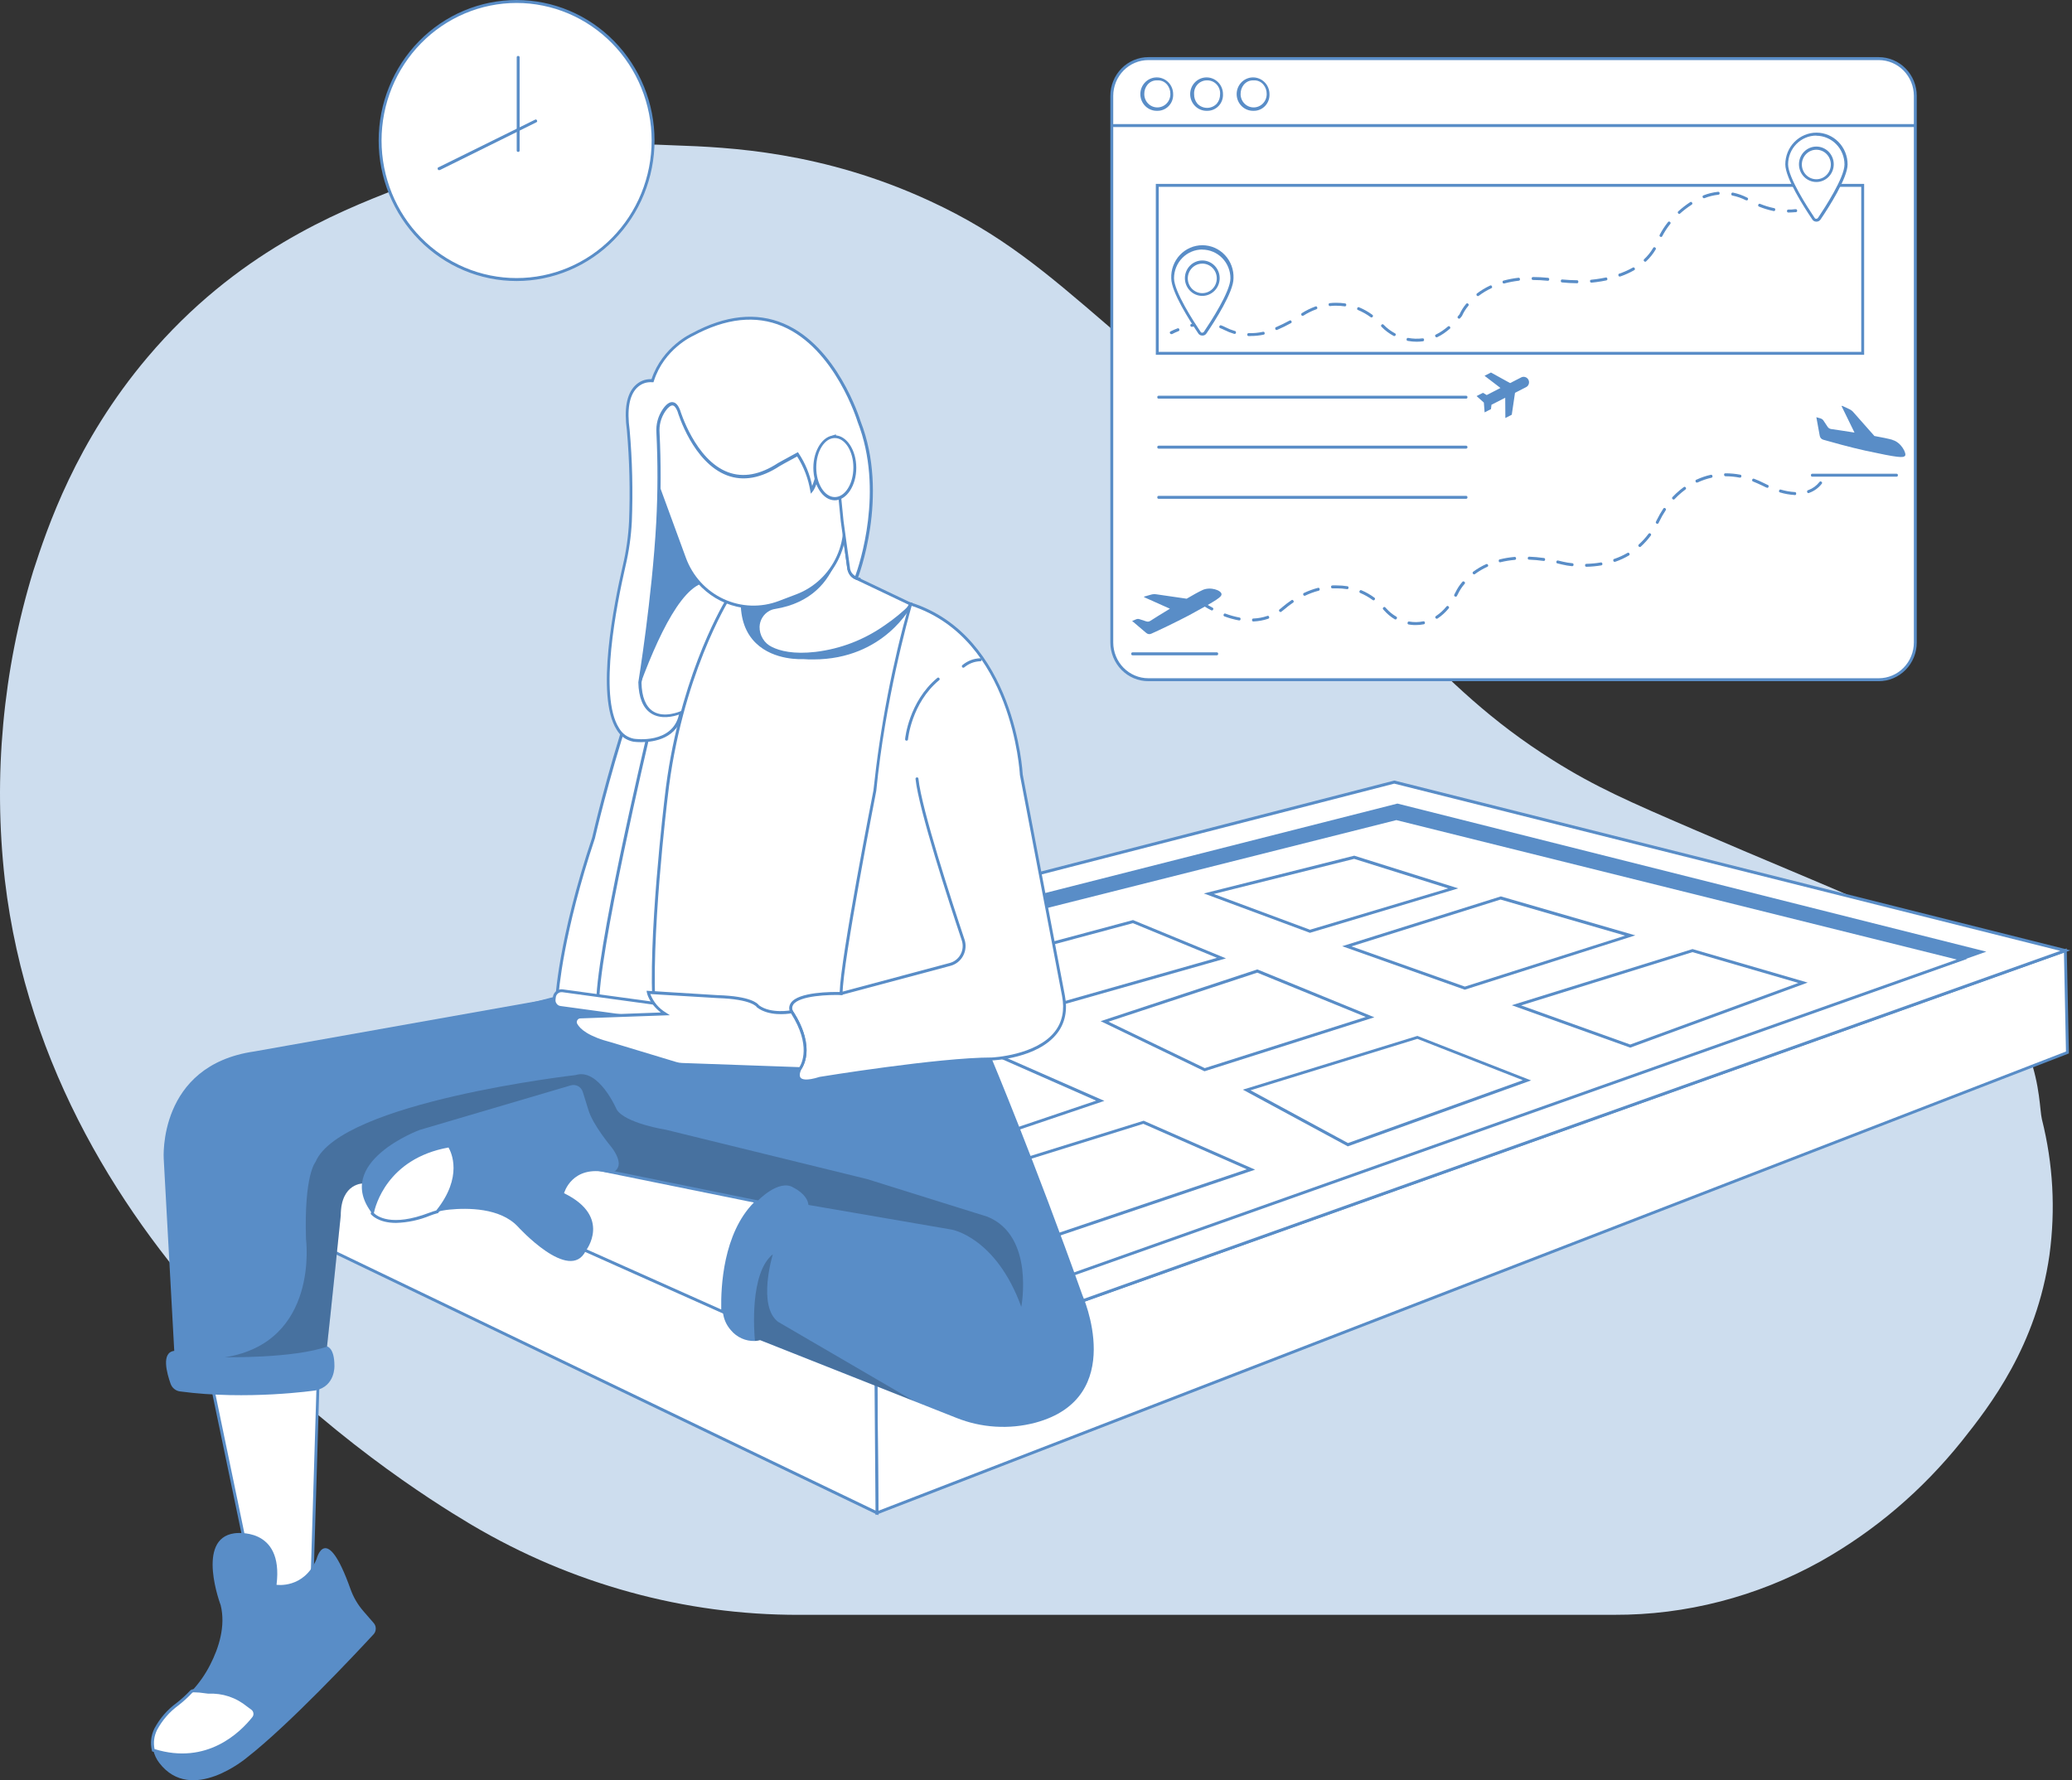 <svg width="789" height="678" viewBox="0 0 789 678" fill="none" xmlns="http://www.w3.org/2000/svg">
<rect x="0" y="0" width="789" height="678" fill="#333333" stroke="none"/>
<path d="M304.16 615.009C282.387 615.034 260.961 612.151 239.884 606.36C218.806 600.568 198.755 592.056 179.731 580.821L178.883 580.315C149.464 562.783 18.801 479.393 1.839 335.073C-0.39 315.295 -0.593 295.493 1.231 275.668C3.054 255.843 6.861 236.456 12.652 217.508C17.953 201.179 28.798 168.374 56.288 135.929C89.948 96.197 128.378 80.824 150.863 72.086C167.838 65.611 185.247 60.967 203.089 58.152C220.932 55.338 238.861 54.408 256.878 55.363C277.296 56.071 313.341 57.612 354.316 76.652C381.042 89.022 397.665 103.158 422.165 124.267C460.966 157.747 466.065 171.68 533.936 240.809C552.563 259.782 567.86 274.739 591.258 289.471C607.467 299.682 620.571 305.384 644.753 315.809C704.121 341.416 721.083 346.601 740.547 361.018C778.363 389.133 775.914 419.688 777.536 426.245C781.812 443.281 782.774 460.525 780.419 477.976C775.458 512.592 757.881 535.219 746.972 548.916C731.861 567.709 714.03 582.91 693.477 594.519L693.053 594.755C680.96 601.447 668.287 606.505 655.035 609.928C641.783 613.352 628.337 615.042 614.697 614.998L304.16 615.009Z" fill="#CDDDEE"/>
<path d="M248.691 53.515C248.691 56.991 248.358 60.435 247.692 63.844C247.026 67.254 246.04 70.565 244.734 73.778C243.428 76.99 241.827 80.041 239.931 82.932C238.035 85.823 235.881 88.497 233.467 90.956C231.054 93.414 228.429 95.609 225.591 97.54C222.753 99.472 219.758 101.103 216.605 102.433C213.452 103.764 210.202 104.768 206.855 105.447C203.508 106.125 200.128 106.464 196.715 106.464C193.302 106.464 189.922 106.125 186.575 105.447C183.228 104.768 179.977 103.764 176.824 102.433C173.671 101.103 170.676 99.472 167.839 97.54C165.001 95.609 162.375 93.414 159.962 90.956C157.549 88.497 155.394 85.823 153.498 82.932C151.602 80.041 150.001 76.99 148.695 73.778C147.389 70.565 146.403 67.254 145.738 63.844C145.072 60.435 144.739 56.991 144.739 53.515C144.739 50.038 145.072 46.595 145.738 43.185C146.403 39.775 147.389 36.464 148.695 33.252C150.001 30.04 151.602 26.988 153.498 24.098C155.394 21.207 157.549 18.532 159.962 16.074C162.375 13.615 165.001 11.42 167.839 9.489C170.676 7.557 173.671 5.926 176.824 4.596C179.977 3.265 183.228 2.261 186.575 1.583C189.922 0.904 193.302 0.565 196.715 0.565C200.128 0.565 203.508 0.904 206.855 1.583C210.202 2.261 213.452 3.265 216.605 4.596C219.758 5.926 222.753 7.557 225.591 9.489C228.429 11.42 231.054 13.615 233.467 16.074C235.881 18.532 238.035 21.207 239.931 24.098C241.827 26.988 243.428 30.04 244.734 33.252C246.04 36.464 247.026 39.775 247.692 43.185C248.358 46.595 248.691 50.038 248.691 53.515Z" fill="white"/>
<path d="M196.715 107.026C193.266 107.026 189.85 106.684 186.467 105.998C183.084 105.313 179.8 104.298 176.613 102.953C173.427 101.608 170.4 99.96 167.532 98.008C164.664 96.056 162.011 93.838 159.572 91.353C157.133 88.869 154.956 86.166 153.04 83.244C151.123 80.323 149.505 77.239 148.185 73.993C146.866 70.746 145.869 67.4 145.196 63.954C144.523 60.508 144.187 57.028 144.187 53.515C144.187 50.001 144.523 46.521 145.196 43.075C145.869 39.629 146.866 36.283 148.185 33.037C149.505 29.791 151.123 26.707 153.04 23.785C154.956 20.864 157.133 18.161 159.572 15.676C162.011 13.192 164.664 10.973 167.532 9.021C170.4 7.069 173.427 5.421 176.613 4.076C179.8 2.732 183.084 1.717 186.467 1.031C189.85 0.346 193.266 0.003 196.715 0.003C200.164 0.003 203.58 0.346 206.963 1.031C210.345 1.717 213.63 2.732 216.816 4.076C220.003 5.421 223.03 7.069 225.898 9.021C228.765 10.973 231.419 13.192 233.858 15.676C236.296 18.161 238.474 20.864 240.39 23.785C242.306 26.707 243.924 29.791 245.244 33.037C246.564 36.283 247.56 39.629 248.233 43.075C248.906 46.521 249.243 50.001 249.243 53.515C249.238 57.027 248.898 60.505 248.222 63.95C247.547 67.394 246.548 70.738 245.227 73.982C243.905 77.226 242.286 80.308 240.37 83.228C238.453 86.148 236.276 88.85 233.838 91.333C231.4 93.817 228.748 96.035 225.882 97.987C223.016 99.94 219.991 101.589 216.806 102.935C213.622 104.281 210.339 105.298 206.958 105.987C203.577 106.675 200.163 107.022 196.715 107.026ZM196.715 1.127C193.338 1.127 189.994 1.463 186.682 2.134C183.371 2.805 180.155 3.799 177.036 5.115C173.916 6.432 170.953 8.045 168.145 9.956C165.338 11.867 162.74 14.039 160.353 16.471C157.965 18.904 155.833 21.55 153.957 24.41C152.081 27.27 150.497 30.289 149.205 33.467C147.913 36.645 146.938 39.921 146.279 43.294C145.62 46.668 145.291 50.075 145.291 53.515C145.291 56.955 145.62 60.361 146.279 63.735C146.938 67.109 147.913 70.384 149.205 73.562C150.497 76.74 152.081 79.759 153.957 82.62C155.833 85.48 157.965 88.126 160.353 90.558C162.74 92.99 165.338 95.162 168.145 97.073C170.953 98.984 173.916 100.598 177.036 101.914C180.155 103.231 183.371 104.224 186.682 104.895C189.994 105.566 193.338 105.902 196.715 105.902C200.091 105.902 203.435 105.566 206.747 104.895C210.059 104.224 213.274 103.231 216.394 101.914C219.514 100.598 222.477 98.984 225.285 97.073C228.092 95.162 230.69 92.99 233.077 90.558C235.465 88.126 237.596 85.48 239.472 82.62C241.348 79.759 242.932 76.74 244.224 73.562C245.517 70.385 246.492 67.109 247.151 63.735C247.81 60.361 248.139 56.955 248.139 53.515C248.136 50.076 247.803 46.67 247.142 43.298C246.481 39.926 245.503 36.652 244.21 33.476C242.916 30.299 241.332 27.282 239.455 24.423C237.579 21.564 235.448 18.919 233.061 16.488C230.674 14.056 228.078 11.885 225.271 9.974C222.465 8.062 219.503 6.448 216.385 5.13C213.268 3.813 210.054 2.817 206.743 2.143C203.433 1.47 200.09 1.131 196.715 1.127Z" fill="#598DC7"/>
<path d="M241.947 265.042L272.962 221.842L248.812 181.115L241.947 265.042Z" fill="#598DC7"/>
<path d="M81.196 529.587L93.635 589.261L105.666 609.287L118.911 600.303L121.317 520.198L81.196 529.587Z" fill="white"/>
<path d="M105.467 610.085L93.061 589.373L80.511 529.171L121.858 519.479L119.419 600.606L105.467 610.085ZM94.121 589.047L105.809 608.5L118.326 599.988L120.743 520.929L81.847 530.037L94.121 589.047Z" fill="#598DC7"/>
<path d="M142.211 622.465C135.07 630.179 110.059 656.861 94.032 669.365C94.032 669.365 72.884 687.356 60.655 671.4C59.545 669.96 58.788 668.348 58.381 666.565C57.737 663.8 58.031 661.143 59.264 658.593C60.621 655.782 63.138 652.499 67.63 648.979C69.604 647.436 71.444 645.742 73.149 643.897C75.901 640.932 78.197 637.637 80.037 634.013C83.348 627.559 85.986 619.261 84.032 611.333C84.032 611.333 74.407 585.989 89.253 583.953C89.253 583.953 108.105 581.086 105.302 603.564C105.302 603.564 115.732 605.205 120.545 593.758C120.545 593.758 124.154 579.04 133.436 605.115C134.547 608.251 136.184 611.07 138.348 613.571L142.311 618.136C142.847 618.762 143.106 619.49 143.087 620.32C143.068 621.151 142.776 621.866 142.211 622.465Z" fill="#598DC7"/>
<path d="M333.934 576.184L333.537 523.459L786.464 362.025L787.27 400.851L333.934 576.184Z" fill="white"/>
<path d="M333.393 576.993L332.985 523.021L333.349 522.886L786.993 361.193L787.821 401.189L787.457 401.335L333.393 576.993ZM334.089 523.864L334.486 575.374L786.707 400.469L785.934 362.812L334.089 523.864Z" fill="#598DC7"/>
<path d="M333.934 576.184L90.026 458.883L92.829 410.667L333.537 523.459L333.934 576.184Z" fill="white"/>
<path d="M334.497 577.072L89.463 459.232V458.861L92.311 409.813L93.05 410.15L334.089 523.099V523.459L334.497 577.072ZM90.567 458.546L333.393 575.295L332.996 523.819L93.326 411.522L90.567 458.546Z" fill="#598DC7"/>
<path d="M530.911 297.865L786.463 362.025L333.537 523.459L92.829 410.667L530.911 297.865Z" fill="white"/>
<path d="M333.504 524.066L333.305 523.976L91.174 410.51L92.697 410.116L530.889 297.28H531.032L788.395 361.935L786.651 362.564L333.504 524.066ZM94.485 410.814L333.57 522.852L784.532 362.126L530.922 298.449L94.485 410.814Z" fill="#598DC7"/>
<path d="M532.125 306.039L756.375 362.44L335.546 511.203L116.902 411.477L532.125 306.039Z" fill="#598DC7"/>
<path d="M531.716 311.763L747.071 365.33L335.546 511.203L123.602 414.479L531.716 311.763Z" fill="white"/>
<path d="M335.512 511.81L335.314 511.709L121.913 414.333L123.469 413.94L531.716 311.178H531.849L749.013 365.207L335.512 511.81ZM125.335 414.637L335.612 510.596L745.106 365.432L531.716 312.336L125.335 414.637Z" fill="#598DC7"/>
<path d="M460.314 340.368L498.824 354.67L553.383 338.321L515.668 326.47L460.314 340.368Z" fill="white"/>
<path d="M498.802 355.266L498.637 355.199L458.416 340.267L515.69 325.885L555.293 338.333L498.802 355.266ZM462.202 340.469L498.835 354.086L551.474 338.344L515.657 327.1L462.202 340.469Z" fill="#598DC7"/>
<path d="M372.047 366.938L401.738 382.871L465.127 364.892L431.418 350.994L372.047 366.938Z" fill="white"/>
<path d="M401.672 383.478L370.535 366.758L431.462 350.398L431.628 350.477L466.837 364.993L401.672 383.478ZM373.559 367.107L401.804 382.275L463.416 364.791L431.407 351.59L373.559 367.107Z" fill="#598DC7"/>
<path d="M512.864 360.394L557.798 376.327L620.779 356.312L571.43 341.998L512.864 360.394Z" fill="white"/>
<path d="M557.787 376.923L557.611 376.867L511.098 360.36L571.43 341.414H571.584L622.71 356.234L557.787 376.923ZM514.63 360.428L557.809 375.742L618.847 356.335L571.386 342.594L514.63 360.428Z" fill="#598DC7"/>
<path d="M577.456 382.871L620.779 398.399L686.574 374.292L644.454 362.025L577.456 382.871Z" fill="white"/>
<path d="M620.778 398.995L620.591 398.928L575.668 382.837L644.421 361.474H644.575L688.35 374.213L620.778 398.995ZM579.222 382.905L620.778 397.803L684.796 374.348L644.476 362.621L579.222 382.905Z" fill="#598DC7"/>
<path d="M420.59 388.999L458.703 407.395L521.694 387.369L478.758 369.794L420.59 388.999Z" fill="white"/>
<path d="M458.67 407.991L458.482 407.901L419.111 388.909L478.791 369.198L523.339 387.436L458.67 407.991ZM422.091 389.101L458.758 406.788L520.061 387.302L478.758 370.435L422.091 389.101Z" fill="#598DC7"/>
<path d="M474.751 415.154L513.262 436L581.463 411.477L539.741 395.139L474.751 415.154Z" fill="white"/>
<path d="M513.218 436.596L513.008 436.472L473.273 414.996L539.73 394.521L583.03 411.477L513.218 436.596ZM476.187 415.232L513.306 435.325L579.874 411.387L539.719 395.645L476.187 415.232Z" fill="#598DC7"/>
<path d="M435.436 427.421L476.352 445.401L395.314 472.78L363.228 449.898L435.436 427.421Z" fill="white"/>
<path d="M395.226 473.41L361.98 449.696L435.491 426.825L435.678 426.904L477.93 445.468L395.226 473.41ZM364.464 450.09L395.369 472.15L474.773 445.322L435.369 428.006L364.464 450.09Z" fill="#598DC7"/>
<path d="M378.062 401.267L418.99 419.246L337.952 446.626L305.854 423.744L378.062 401.267Z" fill="white"/>
<path d="M337.863 447.244L304.607 423.542L378.095 400.615L378.283 400.705L420.535 419.269L337.863 447.244ZM307.102 423.947L338.007 446.007L417.4 419.179L378.095 401.863L307.102 423.947Z" fill="#598DC7"/>
<path d="M274.563 225.114L346.771 230.016L342.764 272.115L329.122 384.502L273.36 395.139L236.252 383.58L258.912 245.14L274.563 225.114Z" fill="white"/>
<path d="M273.327 395.713H273.194L235.666 384.019L235.755 383.535L258.437 244.949L258.525 244.837L274.353 224.597L347.422 229.556L343.36 272.228L329.618 384.986L273.327 395.713ZM236.903 383.186L273.426 394.554L328.614 384.03L342.201 272.048L346.164 230.545L274.806 225.699L259.43 245.376L236.903 383.186Z" fill="#598DC7"/>
<path d="M277.289 227.948C277.289 227.948 258.89 256.992 253.702 303.588C253.702 303.588 246.881 359.169 249.287 386.144L211.98 381.241C211.98 381.241 212.786 358.753 226.02 319.116C226.02 319.116 246.538 229.162 266.969 221.64C266.969 221.64 273.989 225.879 277.289 227.948Z" fill="white"/>
<path d="M249.905 386.785L211.428 381.725V381.219C211.428 380.994 212.388 358.201 225.501 318.936C226.329 315.304 246.307 228.69 266.781 221.111L267.024 221.021L267.256 221.156C267.322 221.156 274.309 225.417 277.576 227.475L278.051 227.768L277.753 228.251C277.565 228.543 259.386 257.745 254.254 303.588C254.177 304.15 247.466 359.427 249.839 386.031L249.905 386.785ZM212.532 380.746L248.658 385.491C246.45 358.505 253.073 304.071 253.128 303.52C257.94 260.578 274.099 232.153 276.506 228.184C273.459 226.283 268.062 223.034 266.892 222.325C247.024 230.309 226.737 318.408 226.538 319.296C214.563 355.177 212.775 377.182 212.532 380.746Z" fill="#598DC7"/>
<path d="M246.881 279.885C246.881 279.885 226.881 364.476 227.62 383.276Z" fill="white"/>
<path d="M227.068 383.31C226.274 364.644 245.523 283.236 246.34 279.75L247.444 280.009C247.245 280.863 227.41 364.746 228.194 383.254L227.068 383.31Z" fill="#598DC7"/>
<path d="M394.288 541.821C389.284 543.145 384.203 543.648 379.043 543.329C373.883 543.01 368.898 541.885 364.089 539.954L347.919 533.556L289.419 510.382C288.766 510.572 288.1 510.681 287.422 510.708C285.687 510.769 284.025 510.443 282.436 509.732C280.847 509.02 279.489 507.992 278.36 506.649C276.574 504.647 275.544 502.301 275.269 499.61C275.269 499.228 275.203 498.834 275.192 498.486C275.027 489.996 275.965 469.25 288.216 457.702L220.015 443.816L211.428 447.841L138.58 450.675C138.58 450.675 129.75 450.259 129.75 462.931C129.75 462.931 125.732 502.162 124.529 512.788C124.529 512.788 127.344 513.204 127.344 520.153C127.344 520.153 127.741 527.912 120.125 529.542C120.125 529.542 94.187 533.376 68.513 529.913C67.708 529.802 66.987 529.489 66.352 528.972C65.716 528.456 65.256 527.81 64.97 527.035C63.524 522.931 61.317 515.071 66.35 514.475L62.343 441.319C62.343 441.319 59.937 405.754 96.836 400.446L211.02 380.139L337.146 397.995L377.665 403.302C377.665 403.302 394.111 442.545 412.168 493.257C412.168 493.223 429.663 532.252 394.288 541.821Z" fill="#598DC7"/>
<path d="M288.205 457.668L233.238 447.043L211.417 447.886L220.004 443.771L288.205 457.668Z" fill="#598DC7"/>
<g opacity="0.2">
<mask id="mask0_38_33" style="mask-type:luminance" maskUnits="userSpaceOnUse" x="285" y="476" width="64" height="59">
<path d="M285.94 476.828H348.622V534.952H285.94V476.828Z" fill="white"/>
</mask>
<g mask="url(#mask0_38_33)">
<path d="M347.974 533.544L289.475 510.37C288.822 510.56 288.156 510.669 287.477 510.696C287.157 507.323 285.391 484.835 294.287 477.683C294.177 478.043 288.349 497.349 296.296 503.421L347.974 533.544Z" fill="black"/>
</g>
</g>
<g opacity="0.2">
<mask id="mask1_38_33" style="mask-type:luminance" maskUnits="userSpaceOnUse" x="85" y="408" width="306" height="110">
<path d="M85.034 408.059H390.41V517.761H85.034V408.059Z" fill="white"/>
</mask>
<g mask="url(#mask1_38_33)">
<path d="M388.901 497.71C379.265 471.15 362.411 468.294 362.411 468.294L307.852 458.894C307.444 454.801 302.234 452.35 302.234 452.35C296.616 448.673 288.194 457.657 288.194 457.657L233.227 447.031L138.58 450.72C138.58 450.72 129.75 450.304 129.75 462.976C129.75 462.976 125.732 502.207 124.529 512.833C112.101 517.331 85.622 516.926 85.622 516.926C121.726 511.203 116.527 471.949 116.527 471.949C115.732 447.425 120.147 442.522 120.147 442.522C129.75 419.652 219.154 409.442 219.154 409.442C227.984 406.574 234.806 422.519 234.806 422.519C238.006 427.826 253.658 430.277 253.658 430.277L330.281 449.078L376.02 463.381C394.111 470.746 388.901 497.71 388.901 497.71Z" fill="black"/>
</g>
</g>
<path d="M96.516 654.32C92.233 659.728 79.098 673.176 58.381 666.565C57.737 663.8 58.031 661.142 59.264 658.593C60.621 655.782 63.138 652.498 67.63 648.979C69.448 647.554 71.152 645.998 72.741 644.313C72.993 644.043 73.302 643.912 73.668 643.919L75.975 644.032L79.187 644.436C84.93 644.192 90.048 645.897 94.54 649.552L96.063 650.677C96.634 651.108 96.964 651.682 97.053 652.4C97.142 653.118 96.963 653.758 96.516 654.32Z" fill="white"/>
<path d="M69.43 668.937C65.6 668.909 61.862 668.299 58.215 667.105L57.917 667.015L57.84 666.7C57.168 663.802 57.477 661.017 58.767 658.345C60.871 654.41 63.712 651.138 67.288 648.529C69.087 647.122 70.772 645.585 72.343 643.919C72.713 643.523 73.165 643.336 73.701 643.357L76.008 643.47L79.253 643.874C85.098 643.645 90.304 645.392 94.871 649.114L96.383 650.238C97.084 650.757 97.485 651.454 97.586 652.33C97.701 653.199 97.487 653.975 96.946 654.657C93.138 659.47 83.823 668.937 69.43 668.937ZM58.844 666.126C78.834 672.333 91.538 659.706 96.085 653.96C96.43 653.525 96.566 653.03 96.494 652.476C96.422 651.926 96.168 651.483 95.732 651.149L94.209 650.025C89.82 646.456 84.82 644.788 79.209 645.021L75.897 644.605L73.69 644.504C73.49 644.5 73.321 644.571 73.182 644.718C71.573 646.424 69.848 647.998 68.006 649.44C64.567 651.947 61.83 655.087 59.794 658.863C58.67 661.174 58.353 663.596 58.844 666.126Z" fill="#598DC7"/>
<path d="M275.181 498.439C275.181 498.833 275.181 499.227 275.258 499.564L221.605 475.603L206.362 450.258L211.428 447.841L220.015 443.726L288.216 457.612C275.954 469.205 275.015 489.95 275.181 498.439Z" fill="white"/>
<path d="M275.909 500.508L221.229 476.086L221.141 475.94L205.567 450.079L219.916 443.186L289.364 457.342L288.57 458.084C276.55 469.441 275.567 490.085 275.733 498.44C275.733 498.822 275.733 499.193 275.81 499.564L275.909 500.508ZM221.991 475.198L274.64 498.721C274.646 498.631 274.646 498.541 274.64 498.451C274.475 490.13 275.38 469.812 287.068 457.972L220.07 444.355L207.156 450.551L221.991 475.198Z" fill="#598DC7"/>
<path d="M235.622 443.096C235.632 443.633 235.527 444.146 235.304 444.633C235.082 445.12 234.766 445.533 234.356 445.872C233.946 446.21 233.484 446.44 232.97 446.56C232.456 446.681 231.942 446.681 231.428 446.559C217.741 443.49 214.783 454.43 214.783 454.43C233.238 463.426 223.062 476.357 223.062 476.357C216.903 488.905 197.134 467.091 197.134 467.091C190.412 459.951 178.006 459.996 171.13 460.671C169.543 460.826 167.98 461.111 166.439 461.525C165.512 461.784 164.584 462.076 163.679 462.425C147.233 468.744 141.991 462.425 141.781 462.2C126.538 442.59 159.838 430.323 159.838 430.323L217.344 413.366C217.81 413.228 218.283 413.185 218.765 413.236C219.247 413.287 219.702 413.428 220.13 413.66C220.558 413.892 220.927 414.198 221.238 414.577C221.548 414.956 221.777 415.381 221.925 415.851L224.022 422.598C225.633 428.321 232.852 436.9 232.852 436.9C234.85 439.543 235.556 441.589 235.622 443.096Z" fill="#598DC7"/>
<path d="M166.439 461.491C165.512 461.75 164.585 462.042 163.679 462.391C147.233 468.71 141.991 462.391 141.781 462.166C141.781 462.166 144.993 440.915 171.075 436.417C171.064 436.406 178.216 446.885 166.439 461.491Z" fill="white"/>
<path d="M150.81 465.742C144.044 465.742 141.505 462.706 141.35 462.526L141.13 462.323L141.229 462.076C141.229 461.851 144.805 440.364 170.964 435.855H171.317L171.516 436.147C171.582 436.26 178.779 447.133 166.869 461.907L166.759 462.054H166.582C165.665 462.295 164.764 462.588 163.878 462.931C159.688 464.667 155.332 465.605 150.81 465.742ZM142.366 461.986C143.47 463.11 148.988 467.417 163.492 461.862C164.357 461.528 165.236 461.24 166.13 460.997C176.395 448.156 171.836 438.812 170.788 437.024C147.3 441.252 142.851 459.58 142.366 461.986Z" fill="#598DC7"/>
<path d="M320.7 198.555L323.117 216.208C323.381 218.084 324.356 219.422 326.042 220.222L346.771 230.05C346.771 230.05 335.943 252.538 305.854 250.492C305.854 250.492 282.19 252.122 282.587 228.824L320.7 198.555Z" fill="white"/>
<path d="M309.662 251.144C308.426 251.144 307.157 251.144 305.854 251.02C305.468 251.02 294.817 251.695 287.841 244.937C283.89 241.103 281.947 235.672 282.068 228.79V228.577L321.141 197.565L323.702 216.152C323.925 217.832 324.794 219.024 326.307 219.728L347.554 229.847L347.301 230.353C347.19 230.488 336.881 251.144 309.662 251.144ZM305.821 249.941C332.742 251.773 344.166 233.614 346.009 230.32L325.799 220.706C323.916 219.808 322.842 218.309 322.576 216.208L320.281 199.544L283.172 229.071C283.106 235.503 284.938 240.563 288.603 244.116C295.192 250.536 305.711 249.941 305.821 249.941Z" fill="#598DC7"/>
<path d="M282.587 228.79L320.7 198.555C320.7 198.555 323.051 227.374 295.115 231.927C294.302 232.048 293.541 232.318 292.83 232.737C291.764 233.345 290.912 234.179 290.273 235.24C289.634 236.301 289.291 237.453 289.243 238.696C289.211 240.334 289.62 241.849 290.468 243.241C291.316 244.633 292.468 245.678 293.923 246.376C296.958 247.894 302.146 249.255 310.601 248.265C320.18 247.082 328.948 243.709 336.903 238.145C340.442 235.746 343.731 233.032 346.771 230.005C346.771 230.005 335.733 249.626 314.762 250.244C314.762 250.255 281.781 256.181 282.587 228.79Z" fill="#598DC7"/>
<path d="M265.386 143.862L272.097 141.308C273.822 140.652 275.594 140.173 277.411 139.872C279.229 139.572 281.058 139.454 282.898 139.52C284.739 139.586 286.555 139.835 288.348 140.265C290.14 140.696 291.874 141.301 293.549 142.079C295.225 142.858 296.81 143.795 298.304 144.892C299.798 145.989 301.173 147.223 302.428 148.596C303.684 149.968 304.796 151.452 305.764 153.048C306.733 154.644 307.539 156.32 308.184 158.078L319.92 190.089C320.564 191.847 321.034 193.651 321.329 195.503C321.625 197.355 321.74 199.218 321.675 201.093C321.61 202.968 321.366 204.818 320.944 206.644C320.521 208.47 319.927 210.237 319.163 211.944C318.399 213.65 317.479 215.265 316.402 216.787C315.326 218.309 314.114 219.71 312.766 220.989C311.419 222.268 309.962 223.401 308.396 224.387C306.83 225.374 305.184 226.195 303.459 226.852L296.748 229.405C295.023 230.061 293.252 230.54 291.434 230.841C289.616 231.142 287.787 231.259 285.947 231.193C284.106 231.127 282.29 230.879 280.498 230.448C278.705 230.017 276.971 229.413 275.296 228.634C273.62 227.856 272.035 226.918 270.541 225.821C269.047 224.725 267.672 223.49 266.417 222.118C265.161 220.745 264.049 219.261 263.081 217.666C262.112 216.07 261.306 214.393 260.662 212.636L248.925 180.624C248.281 178.867 247.811 177.062 247.516 175.21C247.221 173.359 247.105 171.495 247.17 169.62C247.235 167.746 247.479 165.895 247.902 164.069C248.324 162.243 248.918 160.477 249.682 158.77C250.446 157.063 251.367 155.449 252.443 153.926C253.52 152.404 254.731 151.004 256.079 149.725C257.426 148.446 258.883 147.313 260.449 146.326C262.015 145.34 263.661 144.518 265.386 143.862Z" fill="white"/>
<path d="M286.936 231.793C284.023 231.785 281.177 231.335 278.398 230.444C275.619 229.553 273.034 228.261 270.641 226.568C268.249 224.875 266.158 222.857 264.368 220.515C262.579 218.174 261.172 215.613 260.148 212.835L248.415 180.823C247.764 179.03 247.291 177.19 246.995 175.302C246.699 173.415 246.585 171.516 246.655 169.606C246.724 167.696 246.975 165.811 247.407 163.951C247.84 162.091 248.445 160.292 249.224 158.553C250.003 156.814 250.94 155.169 252.035 153.617C253.131 152.066 254.364 150.637 255.734 149.332C257.105 148.026 258.587 146.869 260.18 145.86C261.773 144.851 263.448 144.009 265.203 143.334L271.903 140.782C273.663 140.112 275.47 139.624 277.324 139.317C279.178 139.01 281.043 138.89 282.92 138.957C284.798 139.025 286.651 139.278 288.479 139.717C290.307 140.156 292.076 140.773 293.785 141.567C295.494 142.361 297.11 143.317 298.635 144.436C300.159 145.554 301.561 146.813 302.842 148.213C304.123 149.613 305.257 151.127 306.245 152.754C307.233 154.382 308.056 156.092 308.713 157.884L320.446 189.885C321.103 191.678 321.583 193.519 321.884 195.408C322.185 197.296 322.303 199.197 322.237 201.109C322.171 203.022 321.922 204.909 321.491 206.772C321.06 208.634 320.455 210.436 319.675 212.177C318.896 213.918 317.957 215.565 316.859 217.118C315.761 218.671 314.525 220.099 313.151 221.404C311.777 222.709 310.291 223.864 308.694 224.871C307.096 225.877 305.418 226.716 303.658 227.385L296.947 229.938C293.72 231.169 290.382 231.787 286.936 231.793ZM281.881 140.062C278.578 140.065 275.381 140.657 272.289 141.839L265.589 144.391C263.899 145.036 262.287 145.842 260.752 146.81C259.218 147.778 257.791 148.889 256.471 150.143C255.151 151.397 253.963 152.77 252.909 154.262C251.854 155.754 250.952 157.337 250.203 159.009C249.454 160.682 248.872 162.413 248.457 164.203C248.043 165.992 247.803 167.806 247.739 169.643C247.675 171.481 247.786 173.307 248.075 175.122C248.363 176.937 248.822 178.706 249.452 180.429L261.185 212.442C261.817 214.164 262.608 215.808 263.557 217.372C264.506 218.936 265.597 220.391 266.827 221.737C268.058 223.082 269.406 224.292 270.87 225.367C272.335 226.442 273.889 227.361 275.531 228.125C277.174 228.888 278.873 229.481 280.63 229.903C282.387 230.325 284.168 230.568 285.972 230.633C287.776 230.698 289.569 230.583 291.351 230.288C293.133 229.993 294.87 229.524 296.561 228.881L303.272 226.328C304.963 225.685 306.577 224.879 308.113 223.912C309.649 222.945 311.078 221.834 312.399 220.58C313.72 219.325 314.909 217.952 315.964 216.459C317.02 214.967 317.922 213.383 318.671 211.709C319.421 210.036 320.002 208.303 320.417 206.513C320.831 204.722 321.07 202.907 321.133 201.069C321.196 199.23 321.083 197.403 320.792 195.587C320.502 193.772 320.041 192.002 319.409 190.279L307.676 158.278C306.689 155.604 305.334 153.142 303.61 150.889C301.886 148.637 299.872 146.697 297.568 145.07C295.264 143.443 292.774 142.202 290.099 141.348C287.424 140.494 284.684 140.065 281.881 140.062Z" fill="#598DC7"/>
<path d="M326.362 220.875L326.629 219.784L326.673 219.795L326.362 220.875Z" fill="#598DC7"/>
<path d="M326.473 220.908L326.351 220.875L326.684 219.795L326.795 219.84L326.473 220.908Z" fill="#598DC7"/>
<path d="M326.561 220.942V220.886L326.55 220.931L326.628 220.369L326.794 219.84H326.816L326.772 220.043L326.849 219.852L326.561 220.942Z" fill="#598DC7"/>
<path d="M325.882 220.745L326.208 219.671L326.546 219.777L326.22 220.852L325.882 220.745Z" fill="#598DC7"/>
<path d="M327.113 160.549C327.113 160.549 309.872 102.506 263.735 127.435C260.147 129.215 257.032 131.627 254.388 134.673C251.745 137.719 249.776 141.164 248.481 145.01C248.481 145.01 236.45 143.379 239.265 163.81C240.279 175.381 240.555 186.97 240.093 198.577C239.808 204.301 239.01 209.95 237.697 215.523C233.713 232.625 224.64 278.603 241.263 281.92C241.263 281.92 257.311 284.383 259.32 271.294C259.32 271.294 244.077 278.243 243.669 259.859C243.669 259.859 248.89 227.981 250.49 198.96C251.09 187.612 251.112 176.262 250.556 164.912C250.333 161.717 251.113 158.801 252.896 156.164C254.596 153.713 256.815 152.116 258.514 156.456C258.514 156.456 269.751 194.462 296.627 176.887C296.627 176.887 299.64 175.167 303.702 173.008C306.457 177.18 308.245 181.745 309.066 186.703C309.066 186.703 311.539 183.712 311.66 175.313C311.69 173.312 312.268 171.492 313.392 169.852C314.517 168.212 315.997 167.034 317.83 166.317H317.885L319.806 189.593L320.7 198.589L323.117 216.208C323.117 216.208 323.349 219.379 326.042 220.223C326.042 220.189 338.36 189.155 327.113 160.549Z" fill="white"/>
<path d="M244.11 282.651C243.132 282.654 242.157 282.598 241.185 282.482C238.387 281.901 236.256 280.361 234.795 277.861C226.759 265.144 233.768 229.938 237.157 215.399C238.464 209.852 239.259 204.23 239.541 198.532C239.993 186.951 239.717 175.389 238.713 163.844C237.609 155.838 238.625 150.159 241.715 146.977C243.476 145.178 245.602 144.319 248.095 144.402C252.256 131.944 263.404 126.951 263.547 126.895C276.241 120.036 287.996 118.799 298.448 123.24C318.768 131.854 327.378 159.357 327.676 160.347C338.846 188.829 326.705 220.076 326.572 220.391L326.384 220.864L325.899 220.717C322.885 219.762 322.587 216.343 322.587 216.22L320.17 198.645L319.287 189.649L317.422 167.161C315.854 167.912 314.601 169.03 313.665 170.515C312.729 172.001 312.252 173.626 312.234 175.392C312.113 183.892 309.618 186.996 309.508 187.131L308.768 188.03L308.548 186.906C307.75 182.205 306.083 177.85 303.548 173.84C299.762 175.853 296.925 177.472 296.925 177.483C289.773 182.161 283.018 183.364 276.881 181.059C263.89 176.167 258.238 157.513 258.007 156.715C257.455 155.309 256.792 154.466 256.119 154.41C255.446 154.353 254.408 155.096 253.371 156.591C251.669 159.123 250.933 161.919 251.163 164.979C251.721 176.352 251.699 187.724 251.097 199.095C249.508 227.812 244.32 259.735 244.276 260.05C244.397 265.413 245.865 269.045 248.625 270.878C252.929 273.656 259.088 270.878 259.143 270.878L260.071 270.451L259.916 271.474C258.338 281.335 248.956 282.651 244.11 282.651ZM247.852 145.549C245.744 145.537 243.941 146.287 242.444 147.798C239.618 150.71 238.713 156.074 239.761 163.72C240.777 175.321 241.057 186.94 240.6 198.577C240.311 204.336 239.506 210.018 238.183 215.624C234.872 230.028 227.874 264.863 235.678 277.22C236.967 279.439 238.85 280.811 241.329 281.335C241.925 281.437 256.031 283.438 258.547 272.149C256.528 272.868 251.715 274.128 247.94 271.688C244.839 269.698 243.205 265.706 243.073 259.836C243.139 259.409 248.316 227.554 249.894 198.892C250.489 187.567 250.511 176.24 249.96 164.912C249.733 161.587 250.546 158.551 252.399 155.804C253.724 153.904 255.004 153.004 256.185 153.162C257.366 153.319 258.227 154.286 258.978 156.209C259.055 156.445 264.728 175.178 277.19 179.822C282.996 182.003 289.42 180.834 296.285 176.336C296.34 176.336 299.386 174.571 303.404 172.434L303.835 172.209L304.111 172.614C306.64 176.419 308.358 180.572 309.265 185.073C310.553 181.924 311.153 178.644 311.064 175.234C311.084 173.111 311.69 171.178 312.88 169.436C314.071 167.693 315.64 166.444 317.587 165.688L318.272 165.418L318.393 166.137L320.314 189.402L321.208 198.397L323.625 215.995C323.732 217.484 324.417 218.608 325.678 219.368C327.19 215.196 336.793 186.76 326.561 160.661C326.473 160.38 318.051 132.776 297.963 124.252C287.819 119.946 276.384 121.171 263.956 127.896C263.801 127.963 252.863 132.877 248.978 145.144L248.834 145.583H248.382C248.382 145.583 248.216 145.549 247.852 145.549Z" fill="#598DC7"/>
<path d="M326.318 220.864L326.374 220.29L326.528 219.75L326.65 219.795L326.318 220.864Z" fill="#598DC7"/>
<path d="M326.914 221.055L326.992 220.481L327.147 219.942L327.214 219.964L327.191 220.054L327.225 219.975L326.914 221.055Z" fill="#598DC7"/>
<path d="M327.047 221.088H326.903L327.236 219.964H327.369L327.047 221.088ZM327.236 219.964L327.069 220.481L327.18 220.256L327.236 219.964Z" fill="#598DC7"/>
<path d="M327.324 221.19L326.991 221.088L327.324 219.964L327.623 220.065L327.8 220.706L327.324 221.19Z" fill="#598DC7"/>
<path d="M326.694 220.976L326.539 220.931L326.861 219.863L326.994 219.897L326.694 220.976Z" fill="#598DC7"/>
<path d="M326.793 221.01L327.08 219.93L327.18 219.964L326.793 221.01Z" fill="#598DC7"/>
<path d="M326.793 221.01H326.693L327.015 219.885H327.137L326.793 221.01ZM327.026 219.885L326.86 220.425L326.937 220.256L327.026 219.885Z" fill="#598DC7"/>
<path d="M325.512 178.113C325.512 179.684 325.319 181.196 324.932 182.648C324.545 184.1 323.994 185.381 323.278 186.493C322.563 187.604 321.738 188.46 320.804 189.062C319.87 189.663 318.897 189.964 317.885 189.964C316.874 189.964 315.901 189.663 314.967 189.062C314.032 188.46 313.207 187.604 312.492 186.493C311.777 185.381 311.226 184.1 310.839 182.648C310.452 181.196 310.258 179.684 310.258 178.113C310.258 176.541 310.452 175.029 310.839 173.577C311.226 172.125 311.777 170.844 312.492 169.732C313.207 168.621 314.032 167.765 314.967 167.163C315.901 166.562 316.874 166.261 317.885 166.261C318.897 166.261 319.87 166.562 320.804 167.163C321.738 167.765 322.563 168.621 323.278 169.732C323.994 170.844 324.545 172.125 324.932 173.577C325.319 175.029 325.512 176.541 325.512 178.113Z" fill="white"/>
<path d="M317.885 190.537C313.382 190.537 309.718 184.915 309.718 178.169C309.718 171.422 313.382 165.8 317.885 165.8C322.389 165.8 326.064 171.422 326.064 178.169C326.064 184.915 322.4 190.537 317.885 190.537ZM317.885 166.824C313.989 166.824 310.821 171.895 310.821 178.068C310.821 184.241 313.989 189.312 317.885 189.312C321.782 189.312 324.961 184.241 324.961 178.068C324.961 171.895 321.804 166.824 317.885 166.824Z" fill="#598DC7"/>
<path d="M346.771 230.016C340.233 253.327 335.689 277.033 333.139 301.137C333.139 301.137 320.303 366.522 320.303 378.374C320.303 378.374 298.228 377.564 301.439 385.323C301.439 385.323 310.27 397.59 304.651 406.99C304.651 406.99 300.645 414.344 312.278 410.667C312.278 410.667 357.201 403.302 377.665 403.302C377.665 403.302 409.354 402.077 404.95 379.194L388.901 295.008C388.901 295.008 386.495 242.689 346.771 230.016Z" fill="white"/>
<path d="M307.013 412.264C305.825 412.393 304.817 412.018 303.989 411.14C302.676 409.498 304.111 406.822 304.166 406.709C309.541 397.714 301.086 385.772 300.998 385.66L300.932 385.548C300.317 384.296 300.398 383.093 301.175 381.938C304.022 377.722 316.859 377.744 319.751 377.8C320.126 364.689 332.08 303.655 332.599 301.024C335.163 276.907 339.714 253.185 346.252 229.859L346.407 229.319L346.936 229.488C386.561 242.126 389.431 294.446 389.453 294.975L405.491 379.082C406.594 384.704 405.59 389.629 402.533 393.565C395.137 403.089 378.393 403.842 377.687 403.865C357.488 403.865 312.808 411.151 312.367 411.218C310.632 411.833 308.848 412.181 307.013 412.264ZM301.936 385.053C302.665 386.087 310.766 397.894 305.137 407.272C304.828 407.845 304.155 409.52 304.85 410.431C305.325 411.027 306.903 411.781 312.124 410.128C312.643 410.038 357.378 402.74 377.676 402.74C377.831 402.74 394.608 401.976 401.683 392.868C404.53 389.202 405.447 384.637 404.42 379.307L388.36 295.11C388.36 294.514 385.524 243.386 347.146 230.736C345.855 235.234 337.003 267.033 333.68 301.193C333.548 301.901 320.855 366.713 320.855 378.374V378.958H320.281C316.009 378.79 304.42 379.15 302.08 382.59C301.571 383.383 301.523 384.204 301.936 385.053Z" fill="#598DC7"/>
<path d="M320.303 378.936C320.017 378.941 319.836 378.802 319.762 378.52C319.669 378.156 319.802 377.927 320.159 377.834L361.683 366.736C362.564 366.503 363.363 366.1 364.08 365.526C364.796 364.953 365.37 364.258 365.802 363.441C366.233 362.623 366.486 361.752 366.561 360.827C366.635 359.902 366.525 359.001 366.23 358.123C361.351 343.573 349.883 308.468 348.636 296.695C348.597 296.325 348.759 296.119 349.122 296.077C349.491 296.037 349.694 296.206 349.729 296.583C350.965 308.243 362.411 343.247 367.268 357.763C367.612 358.788 367.742 359.84 367.655 360.92C367.569 362 367.275 363.017 366.772 363.972C366.27 364.926 365.601 365.739 364.766 366.409C363.93 367.08 362.998 367.552 361.97 367.827L320.435 378.925L320.303 378.936Z" fill="#598DC7"/>
<path d="M345.17 282.077C344.809 282.042 344.64 281.839 344.663 281.47C344.663 281.324 346.02 267.235 356.903 258.195C357.186 257.961 357.444 257.987 357.676 258.273C357.916 258.563 357.89 258.825 357.599 259.06C347.08 267.797 345.777 281.425 345.766 281.549C345.738 281.924 345.539 282.1 345.17 282.077Z" fill="#598DC7"/>
<path d="M366.837 254.293C366.579 254.295 366.405 254.174 366.315 253.928C366.224 253.682 366.277 253.474 366.473 253.303C368.447 251.667 370.706 250.801 373.25 250.706C373.618 250.706 373.802 250.893 373.802 251.268C373.802 251.643 373.618 251.83 373.25 251.83C370.98 251.93 368.96 252.706 367.19 254.158C367.089 254.248 366.971 254.292 366.837 254.293Z" fill="#598DC7"/>
<path d="M214.217 377.323L259.113 383.458C259.88 383.563 260.498 383.928 260.968 384.555C261.438 385.182 261.621 385.886 261.519 386.668L261.425 387.381C261.322 388.163 260.963 388.793 260.347 389.272C259.732 389.75 259.041 389.937 258.273 389.832L213.377 383.697C212.61 383.592 211.991 383.226 211.521 382.6C211.052 381.973 210.868 381.268 210.971 380.487L211.065 379.774C211.168 378.992 211.527 378.362 212.143 377.883C212.758 377.405 213.449 377.218 214.217 377.323Z" fill="white"/>
<path d="M258.658 390.427H258.205L213.304 384.288C212.39 384.166 211.654 383.732 211.097 382.984C210.532 382.234 210.314 381.39 210.446 380.454L210.534 379.734C210.587 379.283 210.724 378.86 210.946 378.465C211.167 378.071 211.455 377.735 211.809 377.459C212.163 377.183 212.556 376.988 212.988 376.873C213.42 376.759 213.856 376.734 214.298 376.8L259.21 382.939C260.126 383.064 260.861 383.502 261.417 384.254C261.979 385.002 262.196 385.841 262.068 386.773L261.98 387.493C261.865 388.337 261.494 389.041 260.866 389.604C260.238 390.167 259.505 390.453 258.669 390.461L258.658 390.427ZM213.845 377.868C213.284 377.863 212.792 378.05 212.371 378.428C211.949 378.806 211.705 379.279 211.638 379.847L211.549 380.566C211.454 381.195 211.596 381.762 211.974 382.269C212.351 382.775 212.85 383.066 213.47 383.141L258.382 389.281C258.996 389.361 259.55 389.209 260.042 388.826C260.535 388.442 260.824 387.938 260.909 387.313L260.998 386.593C261.079 385.965 260.932 385.399 260.556 384.895C260.181 384.389 259.684 384.096 259.066 384.018L214.165 377.879L213.845 377.868Z" fill="#598DC7"/>
<path d="M301.439 385.323C301.439 385.323 293.415 386.964 288.603 383.276C288.603 383.276 287.002 380.015 273.36 379.599L246.87 377.969C246.87 377.969 247.675 382.467 253.294 386.143L220.976 387.268C220.639 387.278 220.327 387.371 220.038 387.546C219.749 387.722 219.52 387.958 219.351 388.254C219.183 388.551 219.096 388.87 219.09 389.213C219.085 389.556 219.161 389.878 219.32 390.18C220.49 392.316 223.801 395.262 232.83 397.567L257.366 404.977C258.126 405.211 258.902 405.342 259.695 405.371L304.64 406.968C304.64 406.968 310.667 399.625 301.439 385.323Z" fill="white"/>
<path d="M304.905 407.552H304.629L259.684 405.956C258.846 405.925 258.026 405.786 257.223 405.54L232.686 398.13C223.426 395.769 220.048 392.665 218.845 390.473C218.395 389.659 218.395 388.846 218.845 388.033C219.307 387.193 220.009 386.758 220.953 386.728L251.627 385.604C247.101 382.062 246.362 378.216 246.329 378.037L246.207 377.328L273.382 379.003C285.876 379.386 288.525 382.141 289.011 382.86C293.581 386.233 301.241 384.76 301.318 384.738L301.693 384.671L301.892 384.985C311.241 399.468 305.325 407.001 305.06 407.316L304.905 407.552ZM247.631 378.576C248.831 381.632 250.821 383.997 253.602 385.671L255.082 386.638L220.997 387.853C220.47 387.871 220.076 388.115 219.816 388.583C219.567 389.033 219.567 389.483 219.816 389.933C220.92 391.923 224.088 394.768 232.984 397.039L257.543 404.471C258.263 404.689 258.999 404.809 259.75 404.831L304.408 406.417C305.236 405.135 308.967 398.175 301.208 385.941C299.541 386.222 292.72 387.066 288.305 383.692L288.205 383.614L288.139 383.501C288.139 383.501 286.263 380.521 273.371 380.128L247.631 378.576Z" fill="#598DC7"/>
<path d="M437.279 22.323H715.415C716.328 22.323 717.232 22.414 718.128 22.595C719.024 22.777 719.893 23.045 720.737 23.401C721.581 23.757 722.382 24.194 723.141 24.711C723.901 25.227 724.603 25.815 725.249 26.473C725.894 27.13 726.471 27.846 726.978 28.619C727.486 29.393 727.914 30.209 728.264 31.069C728.613 31.928 728.877 32.814 729.055 33.727C729.233 34.639 729.322 35.56 729.322 36.491V244.701C729.322 245.632 729.233 246.553 729.055 247.465C728.877 248.378 728.613 249.264 728.264 250.123C727.914 250.983 727.486 251.799 726.978 252.573C726.471 253.346 725.894 254.062 725.249 254.72C724.603 255.377 723.901 255.965 723.141 256.482C722.382 256.998 721.581 257.435 720.737 257.791C719.893 258.147 719.024 258.416 718.128 258.597C717.232 258.779 716.328 258.869 715.415 258.869H437.279C436.366 258.869 435.461 258.779 434.566 258.597C433.67 258.416 432.8 258.147 431.957 257.791C431.113 257.435 430.312 256.998 429.552 256.482C428.793 255.965 428.091 255.377 427.445 254.72C426.799 254.062 426.223 253.346 425.715 252.573C425.208 251.799 424.78 250.983 424.43 250.123C424.081 249.264 423.817 248.378 423.639 247.465C423.461 246.553 423.372 245.632 423.372 244.701V36.491C423.372 35.56 423.461 34.639 423.639 33.727C423.817 32.814 424.081 31.928 424.43 31.069C424.78 30.209 425.208 29.393 425.715 28.619C426.223 27.846 426.799 27.13 427.445 26.473C428.091 25.815 428.793 25.227 429.552 24.711C430.312 24.194 431.113 23.757 431.957 23.401C432.8 23.045 433.67 22.777 434.566 22.595C435.461 22.414 436.366 22.323 437.279 22.323Z" fill="white"/>
<path d="M715.426 259.432H437.279C436.329 259.431 435.389 259.336 434.458 259.147C433.527 258.958 432.623 258.678 431.746 258.308C430.869 257.937 430.035 257.483 429.246 256.946C428.456 256.409 427.726 255.798 427.054 255.115C426.382 254.431 425.783 253.687 425.254 252.883C424.726 252.079 424.28 251.231 423.916 250.338C423.552 249.444 423.277 248.523 423.09 247.575C422.904 246.627 422.81 245.669 422.809 244.702V36.491C422.81 35.523 422.904 34.566 423.09 33.617C423.277 32.669 423.552 31.748 423.916 30.855C424.28 29.962 424.726 29.113 425.254 28.309C425.783 27.505 426.382 26.761 427.054 26.078C427.726 25.394 428.456 24.784 429.246 24.246C430.035 23.709 430.869 23.255 431.746 22.885C432.623 22.515 433.527 22.235 434.458 22.046C435.389 21.856 436.329 21.762 437.279 21.761H715.426C716.375 21.762 717.315 21.858 718.245 22.047C719.176 22.237 720.079 22.517 720.956 22.888C721.832 23.259 722.665 23.713 723.454 24.25C724.243 24.788 724.973 25.398 725.644 26.082C726.315 26.765 726.914 27.509 727.442 28.312C727.969 29.116 728.415 29.964 728.779 30.857C729.142 31.75 729.417 32.671 729.604 33.619C729.79 34.567 729.884 35.524 729.885 36.491V244.702C729.884 245.668 729.79 246.626 729.604 247.574C729.417 248.522 729.142 249.442 728.779 250.335C728.415 251.228 727.969 252.076 727.442 252.88C726.914 253.683 726.315 254.427 725.644 255.111C724.973 255.794 724.243 256.405 723.454 256.942C722.665 257.48 721.832 257.934 720.956 258.304C720.079 258.675 719.176 258.955 718.245 259.145C717.315 259.335 716.375 259.43 715.426 259.432ZM437.279 22.885C436.402 22.886 435.533 22.974 434.673 23.148C433.813 23.323 432.978 23.582 432.168 23.924C431.358 24.266 430.588 24.685 429.859 25.181C429.13 25.677 428.455 26.241 427.834 26.873C427.214 27.504 426.66 28.191 426.172 28.934C425.684 29.676 425.272 30.46 424.936 31.285C424.599 32.11 424.345 32.961 424.173 33.837C424.001 34.713 423.914 35.597 423.912 36.491V244.702C423.913 245.595 424.001 246.48 424.173 247.356C424.345 248.232 424.599 249.082 424.936 249.907C425.272 250.732 425.684 251.516 426.172 252.259C426.66 253.001 427.214 253.688 427.834 254.32C428.455 254.951 429.13 255.515 429.859 256.011C430.588 256.508 431.358 256.927 432.168 257.269C432.978 257.611 433.813 257.869 434.673 258.044C435.533 258.219 436.402 258.306 437.279 258.307H715.426C716.302 258.306 717.17 258.217 718.03 258.042C718.889 257.867 719.724 257.608 720.533 257.265C721.343 256.923 722.112 256.504 722.84 256.007C723.569 255.511 724.243 254.947 724.863 254.316C725.483 253.684 726.036 252.997 726.524 252.255C727.011 251.513 727.423 250.729 727.759 249.905C728.095 249.08 728.349 248.23 728.521 247.354C728.693 246.479 728.78 245.594 728.781 244.702V36.491C728.78 35.598 728.693 34.714 728.521 33.838C728.349 32.962 728.095 32.112 727.759 31.288C727.423 30.463 727.011 29.68 726.524 28.937C726.036 28.195 725.483 27.508 724.863 26.877C724.243 26.245 723.569 25.681 722.841 25.185C722.112 24.689 721.343 24.269 720.533 23.927C719.724 23.584 718.889 23.326 718.03 23.15C717.17 22.975 716.302 22.887 715.426 22.885L437.279 22.885Z" fill="#598DC7"/>
<path d="M440.678 41.641C447.996 41.641 448.018 30.048 440.678 30.048C433.338 30.048 433.338 41.641 440.678 41.641Z" fill="white"/>
<path d="M440.678 42.203C439.845 42.23 439.038 42.092 438.259 41.79C437.479 41.488 436.787 41.045 436.181 40.46C435.576 39.875 435.105 39.194 434.767 38.417C434.429 37.641 434.252 36.827 434.234 35.978C434.216 35.128 434.36 34.308 434.664 33.517C434.969 32.726 435.411 32.025 435.992 31.415C436.572 30.804 437.245 30.331 438.011 29.995C438.777 29.66 439.577 29.487 440.411 29.478C441.245 29.469 442.049 29.623 442.822 29.942C443.596 30.261 444.279 30.718 444.872 31.316C445.465 31.913 445.922 32.604 446.244 33.388C446.566 34.172 446.727 34.989 446.727 35.839C446.768 36.677 446.644 37.489 446.354 38.275C446.064 39.061 445.633 39.756 445.059 40.359C444.486 40.962 443.819 41.424 443.057 41.744C442.295 42.065 441.502 42.218 440.678 42.203ZM440.678 30.61C439.192 30.555 437.956 31.095 436.97 32.229C436.122 33.282 435.71 34.489 435.734 35.85C435.734 36.521 435.86 37.166 436.112 37.786C436.364 38.406 436.723 38.953 437.188 39.428C437.654 39.902 438.191 40.268 438.8 40.525C439.408 40.781 440.042 40.91 440.701 40.91C441.359 40.91 441.993 40.781 442.601 40.525C443.21 40.268 443.747 39.902 444.213 39.428C444.678 38.953 445.037 38.406 445.289 37.786C445.541 37.166 445.667 36.521 445.667 35.85C445.685 34.491 445.273 33.284 444.431 32.229C443.434 31.078 442.183 30.539 440.678 30.61Z" fill="#598DC7"/>
<path d="M459.652 41.641C466.97 41.641 466.981 30.048 459.652 30.048C452.323 30.048 452.312 41.641 459.652 41.641Z" fill="white"/>
<path d="M459.652 42.203C458.818 42.23 458.012 42.092 457.232 41.79C456.453 41.488 455.76 41.045 455.155 40.46C454.55 39.875 454.078 39.194 453.741 38.417C453.403 37.641 453.225 36.827 453.208 35.978C453.19 35.128 453.333 34.308 453.638 33.517C453.943 32.726 454.385 32.025 454.965 31.415C455.545 30.804 456.218 30.331 456.985 29.995C457.751 29.66 458.551 29.487 459.385 29.478C460.219 29.469 461.023 29.623 461.796 29.942C462.569 30.261 463.252 30.718 463.846 31.316C464.439 31.913 464.896 32.604 465.218 33.388C465.539 34.172 465.7 34.989 465.701 35.839C465.742 36.677 465.618 37.489 465.328 38.275C465.038 39.061 464.606 39.756 464.033 40.359C463.46 40.962 462.792 41.424 462.031 41.744C461.269 42.065 460.476 42.218 459.652 42.203ZM459.652 30.61C458.974 30.593 458.321 30.716 457.693 30.979C457.066 31.241 456.517 31.622 456.047 32.12C455.576 32.618 455.225 33.192 454.992 33.841C454.758 34.49 454.664 35.16 454.707 35.85C454.681 37.212 455.093 38.419 455.943 39.47C456.427 39.986 456.99 40.383 457.633 40.663C458.276 40.944 458.947 41.084 459.647 41.084C460.346 41.084 461.017 40.944 461.66 40.663C462.303 40.383 462.866 39.986 463.35 39.47C464.205 38.421 464.621 37.214 464.597 35.85C464.639 35.16 464.543 34.492 464.309 33.843C464.075 33.195 463.724 32.622 463.254 32.124C462.784 31.626 462.236 31.245 461.609 30.982C460.982 30.718 460.33 30.595 459.652 30.61Z" fill="#598DC7"/>
<path d="M477.356 41.641C484.674 41.641 484.685 30.048 477.356 30.048C470.027 30.048 470.016 41.641 477.356 41.641Z" fill="white"/>
<path d="M477.356 42.203C476.523 42.23 475.716 42.092 474.937 41.79C474.157 41.488 473.465 41.045 472.859 40.46C472.254 39.875 471.783 39.194 471.445 38.417C471.107 37.641 470.93 36.827 470.912 35.978C470.894 35.128 471.038 34.308 471.342 33.517C471.647 32.726 472.089 32.025 472.669 31.415C473.25 30.804 473.923 30.331 474.689 29.995C475.455 29.66 476.255 29.487 477.089 29.478C477.923 29.469 478.727 29.623 479.5 29.942C480.274 30.261 480.957 30.718 481.55 31.316C482.143 31.913 482.6 32.604 482.922 33.388C483.244 34.172 483.405 34.989 483.405 35.839C483.446 36.677 483.322 37.489 483.032 38.275C482.742 39.061 482.311 39.756 481.737 40.359C481.164 40.962 480.497 41.424 479.735 41.744C478.973 42.065 478.18 42.218 477.356 42.203ZM477.356 30.61C475.87 30.555 474.634 31.095 473.648 32.229C472.8 33.282 472.388 34.489 472.412 35.85C472.412 36.521 472.538 37.166 472.79 37.786C473.042 38.406 473.401 38.953 473.866 39.428C474.332 39.902 474.869 40.268 475.478 40.525C476.086 40.781 476.72 40.91 477.379 40.91C478.037 40.91 478.671 40.781 479.279 40.525C479.888 40.268 480.425 39.902 480.891 39.428C481.356 38.953 481.715 38.406 481.967 37.786C482.219 37.166 482.345 36.521 482.345 35.85C482.369 34.486 481.953 33.279 481.098 32.229C480.106 31.077 478.859 30.537 477.356 30.61Z" fill="#598DC7"/>
<path d="M440.678 70.561H709.3V134.564H440.678V70.561Z" fill="white"/>
<path d="M709.852 135.126H440.127V70.032H709.852V135.126ZM441.23 134.001H708.748V71.157H441.23V134.001Z" fill="#598DC7"/>
<path d="M691.474 79.691L690.271 77.904C691.235 77.215 692.092 76.409 692.843 75.486L694.476 76.869C693.601 77.948 692.6 78.889 691.474 79.691Z" fill="#4F66D0"/>
<path d="M465.634 106.52C465.634 107.579 465.436 108.597 465.038 109.575C464.64 110.553 464.074 111.417 463.339 112.165C462.604 112.914 461.757 113.491 460.797 113.896C459.837 114.301 458.837 114.504 457.798 114.504C456.759 114.504 455.759 114.301 454.799 113.896C453.839 113.491 452.991 112.914 452.256 112.165C451.522 111.417 450.955 110.553 450.558 109.575C450.16 108.597 449.961 107.579 449.961 106.52C449.961 105.462 450.16 104.443 450.558 103.465C450.955 102.487 451.521 101.624 452.256 100.875C452.991 100.127 453.839 99.55 454.799 99.144C455.759 98.739 456.759 98.537 457.798 98.537C458.837 98.537 459.837 98.739 460.797 99.144C461.757 99.55 462.604 100.127 463.339 100.875C464.074 101.624 464.64 102.487 465.038 103.465C465.436 104.443 465.634 105.462 465.634 106.52Z" fill="white"/>
<path d="M699.466 63.14C699.465 64.198 699.267 65.217 698.869 66.195C698.471 67.173 697.905 68.036 697.17 68.785C696.435 69.533 695.588 70.11 694.628 70.515C693.668 70.92 692.668 71.123 691.629 71.123C690.59 71.123 689.59 70.92 688.63 70.515C687.67 70.11 686.822 69.533 686.087 68.785C685.353 68.036 684.786 67.173 684.389 66.195C683.991 65.217 683.792 64.198 683.792 63.14C683.792 62.081 683.991 61.063 684.389 60.084C684.786 59.106 685.353 58.243 686.087 57.495C686.822 56.746 687.67 56.169 688.63 55.764C689.59 55.359 690.59 55.156 691.629 55.156C692.668 55.156 693.668 55.359 694.628 55.764C695.588 56.169 696.435 56.746 697.17 57.495C697.905 58.243 698.471 59.106 698.869 60.084C699.267 61.063 699.465 62.081 699.466 63.14Z" fill="white"/>
<path d="M567.754 155.804L565.326 157.052L565.039 153.319L562.268 150.845L564.708 149.597L566.132 150.452L571.363 147.753L565.304 143.12L567.743 141.872L575.039 145.898L579.277 143.728C579.784 143.475 580.304 143.439 580.839 143.621C581.374 143.802 581.77 144.149 582.026 144.661C582.28 145.175 582.318 145.704 582.139 146.25C581.959 146.795 581.616 147.195 581.11 147.449L576.904 149.597L575.668 157.951L573.229 159.2L573.174 151.475L567.942 154.151L567.754 155.804Z" fill="#598DC7"/>
<path d="M457.82 224.765C456.44 225.384 454.288 226.598 451.87 228.015L440.259 226.328C439.602 226.232 438.954 226.277 438.316 226.463L435.811 227.183C435.59 227.183 435.59 227.408 435.811 227.498L445.491 231.827C442.179 233.817 439.31 235.638 438.029 236.459C437.543 236.766 437.028 236.829 436.484 236.65L433.956 235.829C433.541 235.679 433.125 235.679 432.709 235.829L431.109 236.493L436.462 241.047C437.061 241.549 437.715 241.643 438.427 241.328C440.987 240.203 447.72 236.999 452.776 234.334C463.912 228.318 465.149 227.284 465.149 226.328C465.149 224.833 460.899 223.304 457.864 224.732L457.82 224.765Z" fill="#598DC7"/>
<path d="M720.624 167.498C719.112 167.071 716.607 166.565 713.759 166.048L705.646 156.872C705.194 156.385 704.664 156.01 704.057 155.748L701.518 154.567C701.331 154.567 701.209 154.567 701.32 154.803C701.43 155.04 704.388 161.066 706.176 164.743C702.269 164.114 698.737 163.619 697.192 163.383C696.638 163.272 696.208 162.976 695.9 162.494L694.366 160.178C694.115 159.798 693.777 159.536 693.351 159.391L691.651 158.896L692.942 165.958C693.1 166.743 693.556 167.249 694.311 167.476C697.125 168.285 704.543 170.365 710.304 171.625C723.053 174.391 724.742 174.391 725.426 173.592C726.11 172.794 724.002 168.443 720.625 167.554L720.624 167.498Z" fill="#598DC7"/>
<path d="M728.98 48.387H424.133C423.765 48.387 423.581 48.2 423.581 47.825C423.581 47.45 423.765 47.263 424.133 47.263H728.98C729.348 47.263 729.532 47.45 729.532 47.825C729.532 48.2 729.348 48.387 728.98 48.387Z" fill="#598DC7"/>
<path d="M558.24 151.835H441.241C440.873 151.835 440.69 151.647 440.69 151.273C440.69 150.898 440.873 150.71 441.241 150.71H558.24C558.608 150.71 558.792 150.898 558.792 151.273C558.792 151.647 558.608 151.835 558.24 151.835Z" fill="#598DC7"/>
<path d="M558.24 170.86H441.241C440.873 170.86 440.69 170.673 440.69 170.298C440.69 169.923 440.873 169.736 441.241 169.736H558.24C558.608 169.736 558.792 169.923 558.792 170.298C558.792 170.673 558.608 170.86 558.24 170.86Z" fill="#598DC7"/>
<path d="M558.24 189.975H441.241C440.873 189.975 440.69 189.788 440.69 189.413C440.69 189.038 440.873 188.851 441.241 188.851H558.24C558.608 188.851 558.792 189.038 558.792 189.413C558.792 189.788 558.608 189.975 558.24 189.975Z" fill="#598DC7"/>
<path d="M446.032 127.255C445.814 127.252 445.652 127.155 445.546 126.962C445.368 126.632 445.442 126.377 445.767 126.198C446.603 125.773 447.46 125.399 448.339 125.073C448.685 124.924 448.924 125.029 449.056 125.388C449.192 125.737 449.089 125.981 448.747 126.119C447.909 126.446 447.092 126.82 446.297 127.243C446.209 127.268 446.121 127.272 446.032 127.255Z" fill="#598DC7"/>
<path d="M539.498 130.144C538.348 130.146 537.207 130.041 536.076 129.829C535.708 129.761 535.557 129.54 535.624 129.165C535.69 128.791 535.907 128.637 536.275 128.704C538.059 129.034 539.851 129.086 541.65 128.862C542.02 128.814 542.226 128.979 542.268 129.357C542.308 129.721 542.15 129.931 541.794 129.986C541.031 130.084 540.266 130.136 539.498 130.144ZM547.048 128.457C546.814 128.455 546.649 128.347 546.551 128.131C546.39 127.791 546.478 127.544 546.816 127.389C547.647 126.993 548.442 126.532 549.2 126.006C549.941 125.496 550.655 124.949 551.341 124.364C551.624 124.124 551.884 124.149 552.119 124.437C552.355 124.726 552.331 124.99 552.048 125.23C551.319 125.848 550.569 126.422 549.84 126.939C549.036 127.496 548.194 127.983 547.312 128.401C547.232 128.457 547.144 128.49 547.048 128.502L547.048 128.457ZM530.933 127.996C530.842 127.997 530.758 127.974 530.679 127.929C528.97 127.014 527.436 125.86 526.076 124.465C525.817 124.196 525.82 123.929 526.086 123.665C526.352 123.402 526.614 123.406 526.871 123.678C528.146 124.991 529.584 126.078 531.187 126.939C531.517 127.109 531.595 127.36 531.419 127.692C531.317 127.893 531.154 127.994 530.933 127.996ZM476.153 127.996H475.491C475.123 127.988 474.943 127.797 474.95 127.423C474.958 127.048 475.145 126.864 475.513 126.872C477.336 126.927 479.139 126.759 480.921 126.366C481.282 126.291 481.499 126.437 481.573 126.804C481.647 127.166 481.507 127.387 481.153 127.468C479.504 127.811 477.837 127.976 476.153 127.962V127.996ZM470.016 127.119H469.862C468.605 126.746 467.391 126.262 466.219 125.669C465.713 125.41 465.195 125.181 464.663 124.983C464.317 124.855 464.207 124.615 464.332 124.263C464.466 123.919 464.706 123.807 465.049 123.926C465.614 124.139 466.166 124.383 466.705 124.657C467.818 125.228 468.973 125.689 470.171 126.04C470.539 126.092 470.697 126.306 470.645 126.68C470.594 127.055 470.384 127.216 470.016 127.164V127.119ZM486.264 125.657C485.896 125.728 485.677 125.577 485.607 125.202C485.537 124.827 485.686 124.604 486.054 124.533C487.721 123.813 489.365 122.992 491.021 122.104C491.348 121.912 491.598 121.987 491.771 122.329C491.949 122.656 491.875 122.908 491.551 123.082C489.903 123.997 488.214 124.825 486.484 125.567C486.418 125.615 486.344 125.645 486.264 125.657ZM453.824 124.465C453.524 124.465 453.343 124.316 453.283 124.016C453.218 123.654 453.362 123.433 453.714 123.352C455.581 122.953 457.469 122.777 459.376 122.824C459.744 122.832 459.921 123.022 459.906 123.397C459.898 123.765 459.715 123.948 459.354 123.948C457.532 123.899 455.729 124.068 453.946 124.454L453.824 124.465ZM555.602 121.373C555.464 121.374 555.346 121.326 555.248 121.227C554.962 120.988 554.939 120.725 555.182 120.44C555.381 120.215 555.569 119.979 555.767 119.743C556.42 118.293 557.255 116.963 558.273 115.751C558.508 115.454 558.769 115.428 559.057 115.672C559.337 115.909 559.363 116.171 559.134 116.46C558.166 117.609 557.371 118.873 556.75 120.249C556.731 120.304 556.702 120.353 556.661 120.395C556.452 120.665 556.242 120.923 556.021 121.171C555.924 121.293 555.799 121.36 555.646 121.373H555.602ZM522.246 120.901C522.126 120.902 522.02 120.864 521.926 120.789C520.449 119.707 518.871 118.811 517.191 118.101C516.803 117.981 516.687 117.73 516.842 117.349C516.996 116.967 517.253 116.873 517.61 117.067C519.374 117.805 521.03 118.742 522.577 119.878C522.866 120.1 522.907 120.363 522.699 120.665C522.597 120.806 522.461 120.884 522.29 120.901H522.246ZM496.054 120.283C495.772 120.285 495.593 120.148 495.517 119.872C495.441 119.595 495.525 119.383 495.767 119.237C497.383 118.217 499.087 117.381 500.877 116.729C501.228 116.592 501.463 116.704 501.584 117.067C501.709 117.419 501.598 117.659 501.253 117.786C499.533 118.406 497.899 119.208 496.352 120.193C496.275 120.244 496.19 120.274 496.098 120.283L496.054 120.283ZM512.036 116.662H511.959C510.916 116.507 509.867 116.432 508.813 116.437H508.593C507.919 116.437 507.224 116.437 506.54 116.561C506.177 116.592 505.974 116.424 505.933 116.055C505.894 115.678 506.059 115.472 506.429 115.436C507.147 115.358 507.875 115.324 508.582 115.313H508.813C509.923 115.312 511.026 115.39 512.125 115.549C512.493 115.575 512.664 115.776 512.638 116.15C512.612 116.525 512.415 116.699 512.047 116.673L512.036 116.662ZM562.776 112.76C562.511 112.76 562.337 112.632 562.253 112.376C562.169 112.12 562.233 111.91 562.445 111.748C563.97 110.592 565.596 109.61 567.324 108.802C567.676 108.581 567.939 108.661 568.114 109.043C568.289 109.425 568.18 109.682 567.787 109.814C566.132 110.595 564.572 111.54 563.107 112.648C563.01 112.726 562.9 112.763 562.776 112.76ZM572.787 107.959C572.42 108.003 572.215 107.838 572.171 107.464C572.127 107.09 572.288 106.88 572.655 106.835C574.47 106.35 576.309 106.002 578.174 105.789C578.542 105.747 578.747 105.913 578.788 106.289C578.828 106.665 578.664 106.873 578.295 106.913C576.476 107.124 574.68 107.465 572.909 107.937L572.787 107.959ZM600.458 107.869C598.648 107.869 596.761 107.757 594.851 107.565C594.483 107.532 594.315 107.328 594.348 106.953C594.382 106.577 594.582 106.407 594.951 106.441C596.838 106.621 598.692 106.711 600.469 106.733C600.846 106.726 601.026 106.913 601.01 107.296C601.026 107.686 600.842 107.881 600.458 107.88V107.869ZM605.977 107.633C605.674 107.61 605.505 107.445 605.469 107.138C605.431 106.762 605.596 106.56 605.966 106.531C606.548 106.479 607.132 106.411 607.721 106.329C608.991 106.16 610.238 105.946 611.408 105.699C611.774 105.615 611.992 105.761 612.059 106.137C612.142 106.511 611.998 106.732 611.629 106.801C610.425 107.06 609.156 107.273 607.865 107.442L606.066 107.644L605.977 107.633ZM589.321 106.925C587.434 106.733 585.58 106.632 583.803 106.632C583.427 106.632 583.243 106.441 583.251 106.059C583.251 105.684 583.435 105.5 583.803 105.508C585.602 105.508 587.489 105.609 589.41 105.8C589.777 105.82 589.951 106.017 589.933 106.39C589.914 106.764 589.722 106.942 589.355 106.925H589.321ZM616.915 105.305C616.548 105.369 616.332 105.214 616.27 104.839C616.207 104.464 616.36 104.245 616.728 104.181C618.455 103.579 620.118 102.83 621.717 101.932C622.037 101.743 622.29 101.812 622.474 102.139C622.659 102.466 622.59 102.723 622.269 102.91C620.612 103.851 618.887 104.634 617.092 105.26C617.033 105.292 616.971 105.311 616.904 105.317L616.915 105.305ZM626.496 99.683C626.336 99.679 626.2 99.619 626.088 99.503C625.834 99.237 625.834 98.971 626.088 98.705C627.425 97.451 628.562 96.031 629.498 94.444C629.69 94.121 629.944 94.058 630.26 94.252C630.576 94.447 630.639 94.706 630.448 95.028C629.454 96.702 628.251 98.201 626.838 99.526C626.729 99.638 626.596 99.694 626.441 99.695L626.496 99.683ZM632.5 90.238C632.407 90.239 632.318 90.216 632.236 90.171C631.92 89.988 631.847 89.734 632.015 89.406C632.903 87.696 633.947 86.092 635.15 84.594C635.382 84.308 635.639 84.281 635.922 84.515C636.214 84.754 636.24 85.02 636 85.313C634.844 86.752 633.84 88.292 632.986 89.935C632.89 90.153 632.724 90.265 632.49 90.272L632.5 90.238ZM639.476 81.479C639.313 81.476 639.177 81.412 639.068 81.288C638.815 81.026 638.815 80.763 639.068 80.501C640.479 79.215 641.98 78.049 643.571 77.004C643.887 76.793 644.141 76.853 644.333 77.184C644.531 77.499 644.476 77.757 644.167 77.96C642.61 78.967 641.138 80.092 639.752 81.333C639.672 81.416 639.577 81.468 639.465 81.49L639.476 81.479ZM675.393 80.355H675.282C673.424 79.969 671.614 79.418 669.852 78.702C669.512 78.562 669.409 78.319 669.545 77.972C669.68 77.625 669.919 77.52 670.26 77.656C671.958 78.347 673.701 78.879 675.492 79.253C675.859 79.287 676.026 79.491 675.993 79.865C675.96 80.24 675.76 80.41 675.393 80.377V80.355ZM665.072 76.273C664.991 76.294 664.911 76.294 664.83 76.273C663.205 75.445 661.501 74.849 659.719 74.485C659.353 74.413 659.204 74.19 659.274 73.817C659.344 73.443 659.562 73.291 659.929 73.361C661.807 73.75 663.603 74.384 665.315 75.261C665.594 75.382 665.699 75.593 665.63 75.894C665.561 76.194 665.375 76.336 665.072 76.318L665.072 76.273ZM648.891 75.486C648.635 75.492 648.462 75.372 648.373 75.126C648.237 74.772 648.344 74.529 648.693 74.395C650.474 73.696 652.313 73.247 654.211 73.046C654.58 73.012 654.781 73.182 654.814 73.558C654.847 73.933 654.679 74.137 654.311 74.17C652.503 74.364 650.752 74.795 649.057 75.463C648.992 75.483 648.926 75.491 648.858 75.486H648.891Z" fill="#598DC7"/>
<path d="M681.022 80.939C680.654 80.939 680.47 80.752 680.47 80.377C680.47 80.002 680.654 79.815 681.022 79.815C681.85 79.815 682.666 79.815 683.45 79.68H683.715C684.084 79.634 684.29 79.799 684.334 80.175C684.379 80.55 684.216 80.76 683.847 80.805H683.571C682.744 80.883 681.894 80.928 681.033 80.939H681.022Z" fill="#598DC7"/>
<path d="M457.82 94.466C456.32 94.47 454.877 94.765 453.492 95.352C452.107 95.94 450.885 96.775 449.826 97.858C448.768 98.941 447.953 100.189 447.381 101.602C446.81 103.015 446.525 104.486 446.528 106.014C446.528 111.085 453.714 122.228 456.628 126.535C456.81 126.874 457.083 127.098 457.447 127.208C457.81 127.317 458.159 127.28 458.493 127.097C458.728 126.961 458.912 126.774 459.045 126.535C461.959 122.228 469.144 111.085 469.144 106.014C469.145 104.486 468.86 103.016 468.287 101.605C467.714 100.193 466.898 98.946 465.838 97.865C464.778 96.784 463.555 95.951 462.17 95.367C460.784 94.781 459.342 94.489 457.842 94.489L457.82 94.466ZM457.82 99.841C458.62 99.841 459.391 99.997 460.13 100.309C460.87 100.621 461.523 101.066 462.089 101.643C462.655 102.219 463.091 102.884 463.398 103.638C463.704 104.391 463.857 105.176 463.857 105.992C463.857 106.807 463.704 107.592 463.398 108.345C463.091 109.099 462.655 109.764 462.089 110.341C461.523 110.917 460.87 111.362 460.13 111.674C459.391 111.986 458.62 112.142 457.82 112.142C457.019 112.142 456.249 111.986 455.509 111.674C454.77 111.362 454.117 110.917 453.551 110.341C452.984 109.764 452.548 109.099 452.242 108.345C451.935 107.592 451.782 106.807 451.782 105.992C451.782 105.176 451.935 104.391 452.242 103.638C452.548 102.884 452.984 102.219 453.551 101.643C454.117 101.066 454.77 100.621 455.509 100.309C456.249 99.997 457.019 99.841 457.82 99.841Z" fill="white"/>
<path d="M457.82 127.805C457.632 127.806 457.448 127.78 457.268 127.727C456.777 127.56 456.409 127.246 456.164 126.782C453.129 122.284 445.999 111.198 445.999 105.992C445.965 105.177 446.012 104.367 446.139 103.561C446.266 102.756 446.471 101.972 446.754 101.209C447.037 100.446 447.392 99.72 447.82 99.03C448.247 98.34 448.738 97.701 449.292 97.113C449.846 96.524 450.453 95.998 451.112 95.535C451.771 95.071 452.468 94.68 453.205 94.36C453.942 94.041 454.702 93.8 455.487 93.637C456.271 93.474 457.064 93.393 457.865 93.394C458.665 93.395 459.458 93.477 460.242 93.642C461.026 93.806 461.786 94.048 462.522 94.369C463.258 94.69 463.955 95.083 464.613 95.548C465.271 96.012 465.877 96.539 466.43 97.129C466.984 97.719 467.473 98.359 467.899 99.049C468.325 99.74 468.679 100.467 468.961 101.23C469.242 101.994 469.446 102.778 469.572 103.584C469.697 104.389 469.743 105.199 469.707 106.014C469.707 111.209 462.577 122.318 459.509 126.849C459.326 127.163 459.08 127.411 458.769 127.592C458.471 127.748 458.155 127.819 457.82 127.805ZM457.82 95.029C456.394 95.029 455.022 95.306 453.704 95.862C452.386 96.418 451.223 97.209 450.214 98.236C449.205 99.262 448.427 100.447 447.881 101.788C447.334 103.13 447.06 104.528 447.058 105.98C447.058 111.018 454.718 122.723 457.069 126.22C457.313 126.719 457.681 126.846 458.173 126.602C458.317 126.524 458.428 126.412 458.504 126.265C460.877 122.745 468.537 111.029 468.537 106.025C468.541 104.572 468.27 103.173 467.725 101.829C467.181 100.485 466.404 99.299 465.396 98.271C464.387 97.242 463.224 96.45 461.905 95.894C460.587 95.338 459.214 95.061 457.787 95.062L457.82 95.029ZM457.82 112.693C456.942 112.693 456.097 112.522 455.285 112.18C454.474 111.837 453.758 111.35 453.137 110.717C452.516 110.084 452.037 109.355 451.701 108.528C451.365 107.702 451.197 106.841 451.197 105.947C451.197 105.052 451.365 104.191 451.701 103.365C452.037 102.538 452.516 101.809 453.137 101.176C453.758 100.544 454.474 100.056 455.285 99.714C456.097 99.371 456.942 99.2 457.82 99.2C458.698 99.2 459.543 99.371 460.354 99.714C461.166 100.056 461.882 100.544 462.503 101.176C463.124 101.809 463.602 102.538 463.938 103.365C464.274 104.191 464.442 105.052 464.442 105.947C464.442 106.841 464.274 107.702 463.938 108.528C463.602 109.355 463.124 110.084 462.503 110.717C461.882 111.35 461.166 111.837 460.354 112.18C459.543 112.522 458.698 112.693 457.82 112.693ZM457.82 100.403C457.088 100.403 456.384 100.546 455.708 100.831C455.032 101.117 454.435 101.523 453.917 102.05C453.4 102.577 453.001 103.185 452.721 103.874C452.441 104.563 452.301 105.28 452.301 106.025C452.301 106.771 452.441 107.488 452.721 108.177C453.001 108.866 453.4 109.474 453.917 110.001C454.435 110.528 455.032 110.934 455.708 111.219C456.384 111.505 457.088 111.647 457.82 111.647C458.552 111.647 459.256 111.505 459.932 111.219C460.608 110.934 461.205 110.528 461.722 110.001C462.24 109.474 462.638 108.866 462.919 108.177C463.199 107.488 463.339 106.771 463.339 106.025C463.34 105.279 463.201 104.561 462.922 103.87C462.642 103.18 462.244 102.571 461.726 102.043C461.209 101.514 460.611 101.107 459.934 100.821C459.257 100.535 458.553 100.392 457.82 100.392V100.403Z" fill="#598DC7"/>
<path d="M691.651 51.075C690.151 51.075 688.707 51.367 687.321 51.952C685.935 52.537 684.712 53.37 683.651 54.45C682.59 55.531 681.773 56.777 681.199 58.189C680.624 59.601 680.337 61.072 680.337 62.6C680.337 67.671 687.523 78.814 690.437 83.132C690.703 83.609 691.106 83.847 691.645 83.847C692.184 83.847 692.587 83.609 692.854 83.132C695.768 78.814 702.953 67.671 702.953 62.6C702.953 61.072 702.667 59.603 702.093 58.192C701.52 56.781 700.703 55.535 699.644 54.454C698.584 53.374 697.362 52.541 695.977 51.955C694.592 51.37 693.15 51.076 691.651 51.075ZM691.651 56.461C692.452 56.461 693.222 56.617 693.962 56.929C694.702 57.241 695.355 57.686 695.921 58.263C696.488 58.84 696.924 59.506 697.23 60.26C697.536 61.014 697.689 61.799 697.688 62.615C697.688 63.431 697.534 64.216 697.227 64.969C696.92 65.723 696.483 66.388 695.916 66.964C695.349 67.54 694.696 67.984 693.955 68.296C693.215 68.607 692.444 68.763 691.643 68.762C690.842 68.761 690.072 68.603 689.333 68.29C688.593 67.977 687.941 67.531 687.375 66.954C686.81 66.376 686.374 65.71 686.069 64.955C685.764 64.201 685.612 63.416 685.613 62.6C685.613 61.785 685.767 61.001 686.073 60.248C686.38 59.495 686.816 58.831 687.382 58.255C687.949 57.679 688.602 57.236 689.341 56.925C690.081 56.614 690.851 56.459 691.651 56.461Z" fill="white"/>
<path d="M691.651 84.425C691.462 84.422 691.279 84.392 691.099 84.335C690.612 84.17 690.244 83.859 689.995 83.401C686.96 78.904 679.83 67.806 679.83 62.6C679.833 60.998 680.135 59.457 680.739 57.978C681.342 56.498 682.199 55.192 683.311 54.059C684.423 52.927 685.705 52.053 687.158 51.439C688.61 50.824 690.122 50.515 691.695 50.513C693.267 50.517 694.778 50.827 696.229 51.442C697.68 52.057 698.961 52.931 700.071 54.063C701.182 55.196 702.039 56.502 702.641 57.98C703.244 59.459 703.546 60.999 703.549 62.6C703.549 67.795 696.419 78.904 693.351 83.447C693.176 83.766 692.929 84.009 692.611 84.177C692.312 84.346 691.992 84.429 691.651 84.425ZM691.651 51.075V51.637C690.224 51.638 688.852 51.917 687.534 52.474C686.216 53.031 685.053 53.824 684.044 54.851C683.036 55.879 682.258 57.064 681.711 58.406C681.165 59.749 680.891 61.147 680.889 62.6C680.889 67.626 688.549 79.342 690.9 82.839C691.144 83.338 691.512 83.466 692.004 83.222C692.145 83.145 692.255 83.036 692.335 82.895C694.708 79.365 702.368 67.648 702.368 62.656C702.365 61.204 702.091 59.808 701.544 58.467C700.998 57.126 700.221 55.942 699.214 54.915C698.206 53.887 697.045 53.095 695.729 52.537C694.413 51.979 693.043 51.697 691.618 51.693L691.651 51.075ZM691.651 69.313C690.773 69.313 689.928 69.141 689.116 68.799C688.305 68.457 687.589 67.969 686.968 67.337C686.347 66.704 685.868 65.974 685.532 65.148C685.196 64.321 685.028 63.461 685.028 62.566C685.028 61.672 685.196 60.811 685.532 59.984C685.868 59.158 686.347 58.428 686.968 57.796C687.589 57.163 688.305 56.676 689.116 56.333C689.928 55.991 690.773 55.82 691.651 55.82C692.529 55.82 693.374 55.991 694.185 56.333C694.996 56.676 695.713 57.163 696.334 57.796C696.955 58.428 697.433 59.158 697.769 59.984C698.105 60.811 698.273 61.672 698.273 62.566C698.273 63.461 698.105 64.321 697.769 65.148C697.433 65.974 696.955 66.704 696.334 67.337C695.713 67.969 694.996 68.457 694.185 68.799C693.374 69.141 692.529 69.313 691.651 69.313ZM691.651 57.023C690.919 57.023 690.215 57.165 689.539 57.451C688.863 57.736 688.266 58.142 687.748 58.669C687.231 59.197 686.832 59.805 686.552 60.493C686.272 61.182 686.132 61.899 686.132 62.645C686.132 63.39 686.272 64.108 686.552 64.796C686.832 65.485 687.231 66.093 687.748 66.62C688.266 67.147 688.863 67.554 689.539 67.839C690.215 68.124 690.919 68.267 691.651 68.267C692.383 68.267 693.086 68.124 693.763 67.839C694.439 67.554 695.036 67.147 695.553 66.62C696.071 66.093 696.469 65.485 696.749 64.796C697.029 64.108 697.17 63.39 697.17 62.645C697.17 61.899 697.029 61.182 696.749 60.493C696.469 59.805 696.071 59.197 695.553 58.669C695.036 58.142 694.439 57.736 693.763 57.451C693.086 57.165 692.383 57.023 691.651 57.023Z" fill="#598DC7"/>
<path d="M539.056 238.055H538.549C537.845 238.028 537.146 237.957 536.451 237.842C536.083 237.778 535.931 237.559 535.993 237.184C536.056 236.809 536.271 236.653 536.639 236.717C538.406 237.026 540.168 236.999 541.926 236.638C542.295 236.562 542.516 236.711 542.59 237.088C542.664 237.464 542.516 237.689 542.147 237.763C541.126 237.963 540.096 238.06 539.056 238.055ZM477.312 236.683C476.944 236.683 476.76 236.496 476.76 236.121C476.76 235.746 476.944 235.559 477.312 235.559C479.108 235.484 480.86 235.158 482.566 234.581C482.915 234.454 483.147 234.571 483.261 234.929C483.386 235.287 483.271 235.527 482.919 235.649C481.126 236.253 479.287 236.597 477.4 236.683H477.312ZM471.793 236.267H471.694C469.85 235.918 468.047 235.415 466.286 234.761C465.94 234.633 465.83 234.393 465.954 234.041C466.08 233.689 466.315 233.576 466.661 233.704C468.365 234.338 470.109 234.825 471.893 235.165C472.261 235.199 472.428 235.403 472.395 235.778C472.362 236.153 472.161 236.324 471.793 236.29L471.793 236.267ZM531.396 235.93C531.293 235.932 531.197 235.906 531.109 235.851C529.592 234.936 528.241 233.811 527.058 232.478L526.749 232.141C526.496 231.867 526.503 231.601 526.771 231.342C527.04 231.084 527.301 231.091 527.555 231.365L527.875 231.713C528.979 232.956 530.245 233.994 531.672 234.828C531.987 235.021 532.053 235.279 531.871 235.604C531.777 235.81 531.619 235.919 531.396 235.93ZM547.114 235.649C546.911 235.653 546.756 235.567 546.65 235.39C546.452 235.076 546.507 234.817 546.816 234.614C548.317 233.609 549.642 232.403 550.789 230.994C551.028 230.709 551.288 230.688 551.567 230.932C551.847 231.176 551.867 231.44 551.628 231.725C550.41 233.217 549.005 234.495 547.412 235.559C547.322 235.622 547.223 235.652 547.114 235.649ZM487.599 233.074C487.412 233.073 487.265 232.995 487.158 232.838C486.949 232.536 486.99 232.273 487.279 232.051C487.665 231.77 488.041 231.477 488.383 231.151C489.441 230.253 490.545 229.417 491.694 228.644C492.006 228.366 492.279 228.402 492.513 228.75C492.746 229.099 492.68 229.371 492.312 229.566C491.208 230.308 490.171 231.129 489.144 232.006C488.747 232.354 488.339 232.669 487.941 232.962C487.841 233.042 487.727 233.079 487.599 233.074ZM461.451 232.467C461.362 232.471 461.277 232.452 461.197 232.411C459.526 231.535 457.926 230.542 456.396 229.431C456.102 229.206 456.065 228.944 456.285 228.644C456.506 228.344 456.764 228.307 457.058 228.531C458.542 229.6 460.091 230.559 461.705 231.41C462.036 231.585 462.113 231.84 461.937 232.174C461.843 232.388 461.681 232.497 461.451 232.501V232.467ZM523.019 228.621C522.899 228.622 522.792 228.585 522.699 228.509C521.233 227.441 519.669 226.553 518.008 225.844C517.661 225.7 517.562 225.452 517.71 225.102C517.854 224.768 518.093 224.667 518.427 224.798C520.17 225.539 521.807 226.472 523.339 227.598C523.643 227.815 523.687 228.077 523.471 228.385C523.369 228.56 523.218 228.65 523.019 228.655V228.621ZM554.288 227.238C554.195 227.237 554.106 227.215 554.023 227.171C553.708 226.988 553.634 226.734 553.803 226.406C553.946 226.148 554.078 225.878 554.222 225.608C554.92 224.146 555.8 222.808 556.86 221.594C557.121 221.336 557.382 221.336 557.644 221.594C557.926 221.837 557.945 222.099 557.699 222.381C556.702 223.521 555.874 224.776 555.215 226.148C555.061 226.462 554.917 226.732 554.774 227.002C554.665 227.19 554.503 227.28 554.288 227.272V227.238ZM496.782 226.89C496.492 226.885 496.315 226.738 496.252 226.449C496.189 226.16 496.289 225.951 496.551 225.822C498.254 225.01 500.016 224.365 501.838 223.888C502.195 223.793 502.419 223.928 502.511 224.292C502.595 224.651 502.463 224.88 502.114 224.978C500.357 225.439 498.657 226.061 497.014 226.845C496.943 226.888 496.865 226.914 496.782 226.923V226.89ZM512.919 224.36H512.831C511.587 224.166 510.336 224.068 509.078 224.067C508.526 224.067 507.974 224.067 507.445 224.067C507.068 224.108 506.873 223.935 506.86 223.55C506.837 223.175 507.01 222.976 507.378 222.954C507.941 222.954 508.482 222.887 509.078 222.954C510.392 222.953 511.698 223.054 512.997 223.258C513.364 223.285 513.535 223.485 513.509 223.859C513.483 224.234 513.287 224.408 512.919 224.382V224.36ZM561.341 218.738C561.149 218.741 560.998 218.662 560.889 218.502C560.68 218.199 560.721 217.937 561.01 217.715C562.539 216.59 564.165 215.638 565.889 214.859C566.22 214.715 566.462 214.809 566.617 215.14C566.776 215.489 566.681 215.737 566.33 215.882C564.681 216.633 563.125 217.547 561.661 218.625C561.564 218.715 561.45 218.76 561.319 218.76L561.341 218.738ZM604.134 215.859C603.78 215.86 603.596 215.68 603.582 215.32C603.567 214.937 603.747 214.742 604.123 214.735C605.938 214.696 607.741 214.523 609.531 214.218C609.891 214.16 610.104 214.314 610.171 214.679C610.236 215.051 610.085 215.268 609.719 215.331C607.873 215.64 606.015 215.816 604.145 215.859H604.134ZM598.615 215.623H598.549C597.329 215.503 596.122 215.301 594.929 215.016L593.074 214.577C592.712 214.502 592.572 214.281 592.655 213.914C592.734 213.555 592.951 213.409 593.306 213.476L595.193 213.925C596.34 214.193 597.499 214.384 598.67 214.499C599.037 214.518 599.211 214.715 599.193 215.089C599.175 215.463 598.982 215.641 598.615 215.623ZM571.319 214.139C570.952 214.183 570.746 214.018 570.703 213.644C570.658 213.27 570.82 213.06 571.187 213.015C573.004 212.57 574.844 212.267 576.706 212.104C577.073 212.071 577.273 212.241 577.306 212.615C577.339 212.99 577.172 213.194 576.805 213.228C574.996 213.387 573.208 213.679 571.441 214.105L571.319 214.139ZM614.962 213.959C614.595 214.018 614.382 213.86 614.323 213.486C614.264 213.113 614.418 212.895 614.785 212.835C616.492 212.242 618.129 211.492 619.697 210.586C620.017 210.398 620.269 210.468 620.453 210.794C620.637 211.12 620.569 211.377 620.249 211.564C618.619 212.518 616.916 213.305 615.138 213.925C615.085 213.946 615.03 213.957 614.973 213.959H614.962ZM587.809 213.622H587.732C585.867 213.363 584.034 213.206 582.29 213.138C581.922 213.13 581.746 212.94 581.761 212.565C581.787 212.21 581.975 212.026 582.324 212.014C584.112 212.081 585.977 212.25 587.842 212.509C588.21 212.531 588.383 212.73 588.361 213.104C588.339 213.479 588.144 213.655 587.776 213.633L587.809 213.622ZM624.454 208.337C624.289 208.338 624.152 208.274 624.046 208.146C623.793 207.883 623.793 207.621 624.046 207.359C625.399 206.135 626.625 204.789 627.721 203.322C627.943 203.032 628.201 202.995 628.494 203.21C628.784 203.438 628.817 203.701 628.593 203.997C627.456 205.522 626.186 206.924 624.785 208.202C624.689 208.282 624.578 208.327 624.454 208.337ZM631.077 199.477C630.987 199.474 630.902 199.452 630.823 199.409C630.502 199.236 630.425 198.985 630.591 198.656L630.889 198.049C631.618 196.549 632.442 195.106 633.361 193.72C633.566 193.405 633.82 193.357 634.123 193.573C634.426 193.78 634.478 194.039 634.278 194.349C633.382 195.69 632.583 197.088 631.882 198.543L631.573 199.173C631.491 199.375 631.344 199.491 631.132 199.522L631.077 199.477ZM637.28 190.234C637.132 190.231 637.003 190.178 636.893 190.076C636.64 189.81 636.64 189.544 636.893 189.278C637.313 188.828 637.754 188.401 638.196 187.974C639.129 187.103 640.108 186.29 641.132 185.534C641.43 185.313 641.687 185.354 641.904 185.658C642.122 185.961 642.081 186.223 641.783 186.445C640.792 187.175 639.846 187.962 638.946 188.806C638.516 189.211 638.096 189.627 637.688 190.065C637.598 190.183 637.48 190.255 637.335 190.279L637.28 190.234ZM683.351 188.525C681.474 188.416 679.634 188.09 677.832 187.547C677.479 187.447 677.354 187.219 677.456 186.861C677.553 186.503 677.778 186.372 678.13 186.467C679.865 186.981 681.635 187.292 683.439 187.4C683.807 187.415 683.984 187.61 683.969 187.985C683.976 188.375 683.788 188.57 683.406 188.57L683.351 188.525ZM688.781 187.783C688.414 187.844 688.2 187.689 688.138 187.316C688.075 186.942 688.227 186.723 688.593 186.658C690.27 186.036 691.672 185.02 692.799 183.611C693.023 183.265 693.293 183.224 693.608 183.486C693.923 183.749 693.937 184.027 693.649 184.319C692.393 185.883 690.833 187.007 688.969 187.693L688.781 187.783ZM672.799 185.669C672.721 185.685 672.644 185.685 672.567 185.669L671.253 185.028C670.006 184.398 668.77 183.903 667.567 183.386C667.221 183.259 667.111 183.019 667.236 182.667C667.371 182.321 667.61 182.212 667.953 182.341C669.246 182.827 670.508 183.385 671.739 184.016C672.114 184.207 672.545 184.421 673.03 184.646C673.398 184.724 673.544 184.951 673.466 185.326C673.389 185.701 673.166 185.849 672.799 185.77L672.799 185.669ZM646.308 183.769C645.942 183.842 645.722 183.692 645.648 183.318C645.575 182.945 645.721 182.72 646.088 182.644C647.801 181.846 649.578 181.243 651.419 180.834C651.787 180.755 652.009 180.903 652.087 181.278C652.164 181.653 652.019 181.879 651.651 181.958C649.887 182.357 648.184 182.938 646.54 183.701C646.468 183.74 646.39 183.762 646.308 183.769ZM662.501 181.891H662.401C660.658 181.558 658.899 181.39 657.125 181.385C656.754 181.386 656.552 181.199 656.518 180.823C656.487 180.454 656.652 180.267 657.015 180.26H657.125C658.98 180.26 660.82 180.433 662.644 180.778C663.012 180.846 663.159 181.067 663.086 181.441C663.024 181.816 662.811 181.966 662.445 181.891H662.501Z" fill="#598DC7"/>
<path d="M722.148 181.542H690.139C689.771 181.542 689.587 181.355 689.587 180.98C689.587 180.605 689.771 180.418 690.139 180.418H722.148C722.516 180.418 722.7 180.605 722.7 180.98C722.7 181.355 722.516 181.542 722.148 181.542Z" fill="#598DC7"/>
<path d="M463.316 249.57H431.307C430.94 249.57 430.756 249.383 430.756 249.008C430.756 248.633 430.94 248.446 431.307 248.446H463.316C463.684 248.446 463.868 248.633 463.868 249.008C463.868 249.383 463.684 249.57 463.316 249.57Z" fill="#598DC7"/>
<path d="M197.313 57.854C196.944 57.854 196.759 57.667 196.759 57.292V21.873C196.759 21.498 196.944 21.311 197.313 21.311C197.682 21.311 197.866 21.498 197.866 21.873V57.292C197.866 57.667 197.682 57.854 197.313 57.854Z" fill="#598DC7"/>
<path d="M167.344 64.781C166.976 64.864 166.751 64.717 166.671 64.343C166.59 63.968 166.733 63.739 167.101 63.657L203.702 45.599C204.045 45.4 204.302 45.482 204.472 45.845C204.643 46.208 204.544 46.463 204.176 46.611L167.587 64.725C167.509 64.759 167.428 64.777 167.344 64.781Z" fill="#598DC7"/>
</svg>
